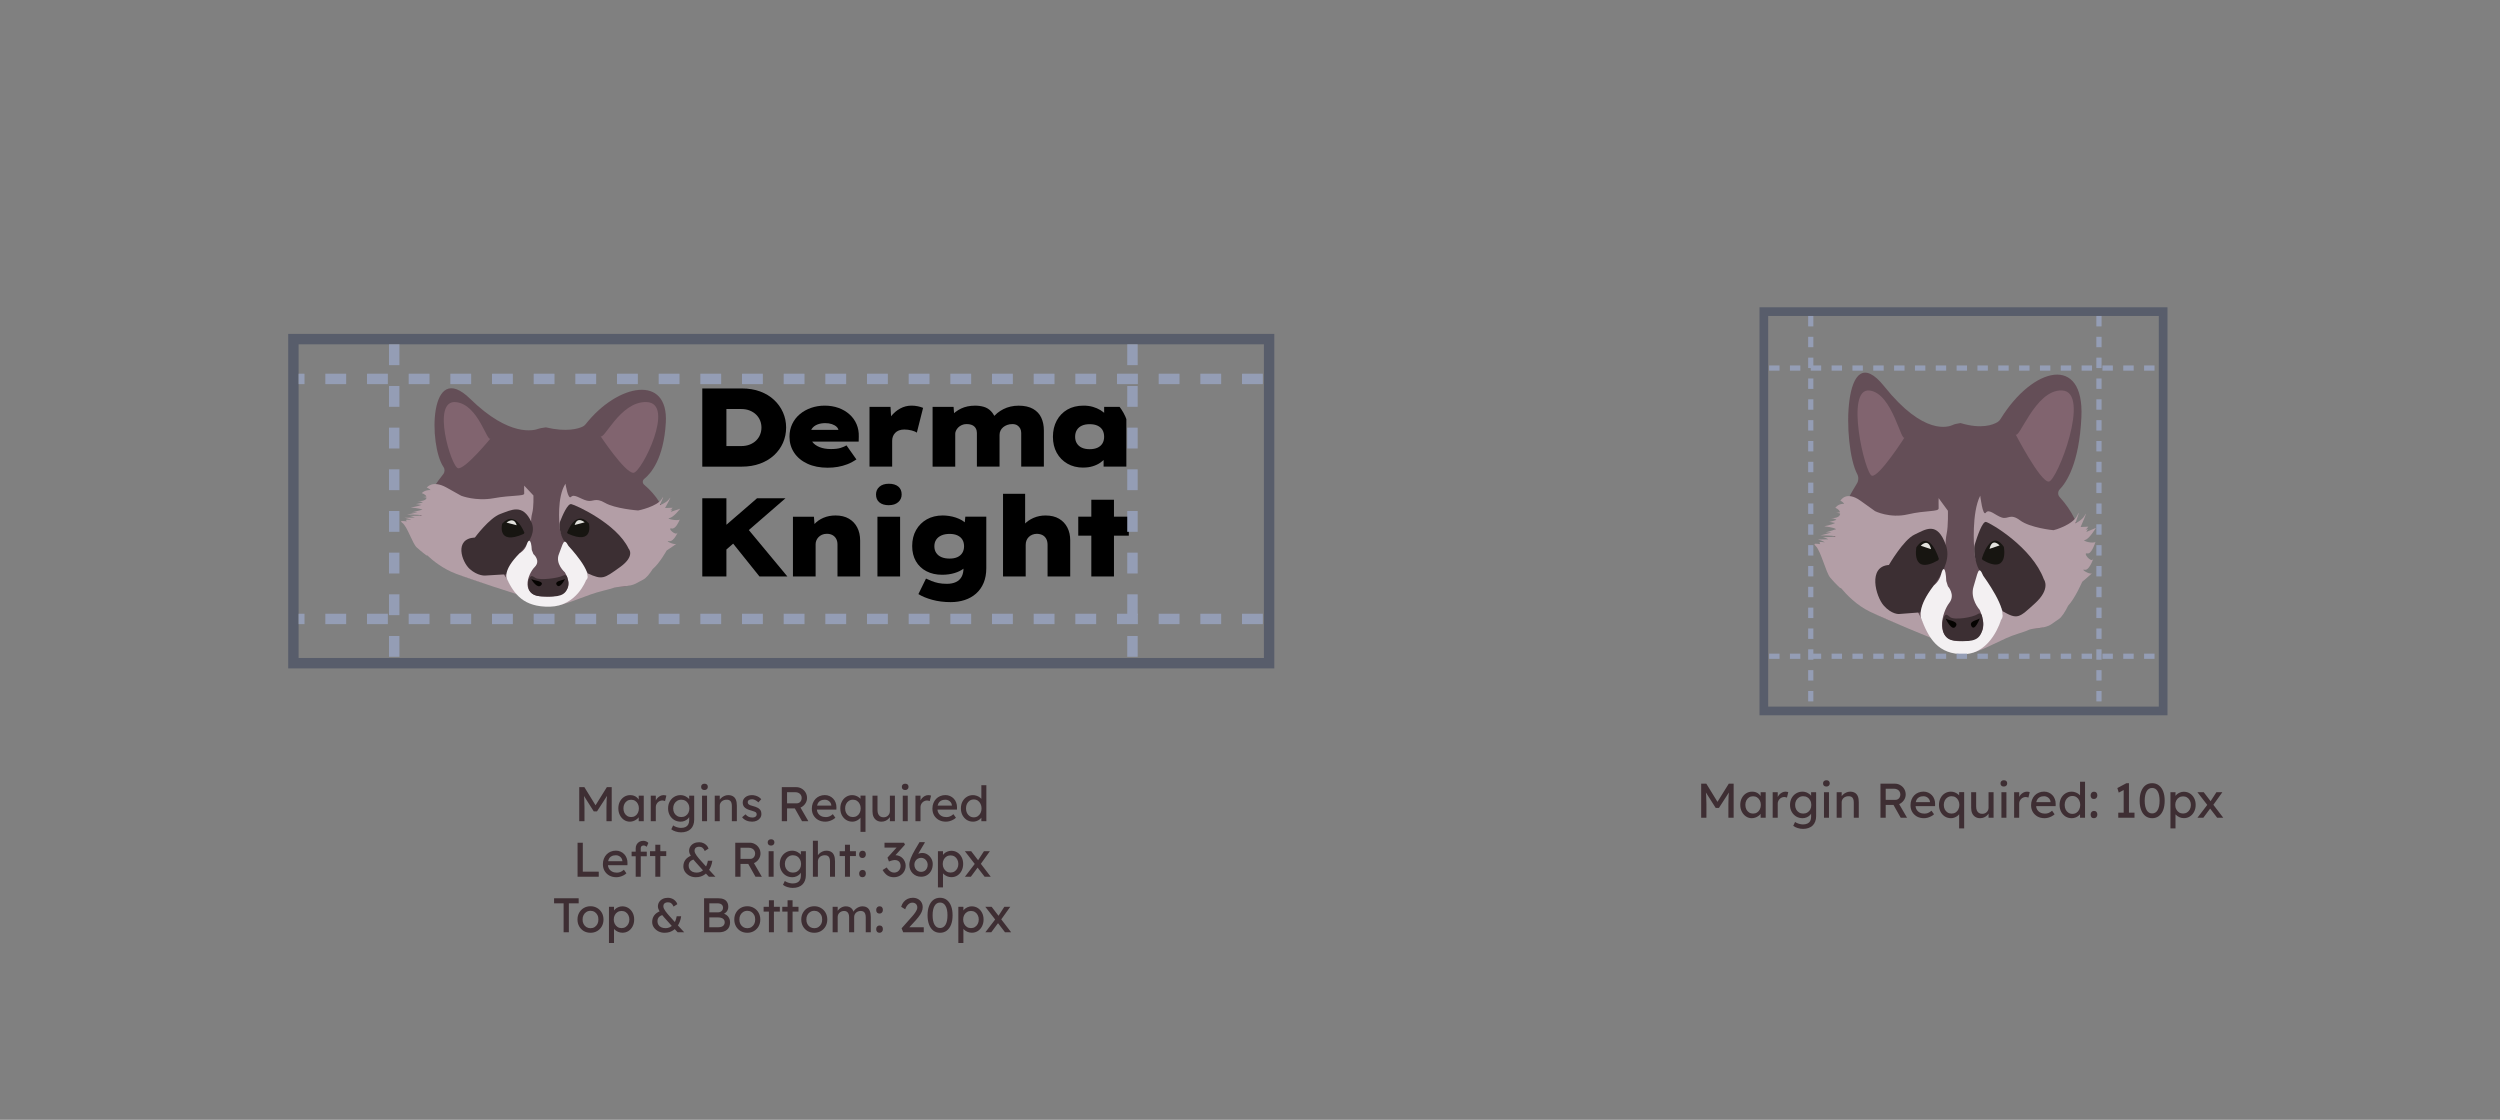 <svg width="1440" height="645" viewBox="0 0 1440 645" fill="none" xmlns="http://www.w3.org/2000/svg">
<rect x="0" y="0" width="1440" height="645" fill="#808080" stroke="none"/>
<path d="M979.873 471V451.4H982.841L989.981 463.02L988.553 462.992L995.777 451.4H998.577V471H995.553V462.964C995.553 461.284 995.59 459.772 995.665 458.428C995.758 457.084 995.908 455.749 996.113 454.424L996.505 455.46L990.093 465.372H988.245L982.029 455.572L982.337 454.424C982.542 455.675 982.682 456.963 982.757 458.288C982.85 459.595 982.897 461.153 982.897 462.964V471H979.873ZM1009 471.28C1007.79 471.28 1006.68 470.944 1005.67 470.272C1004.68 469.6 1003.89 468.685 1003.29 467.528C1002.69 466.371 1002.39 465.064 1002.39 463.608C1002.39 462.133 1002.69 460.827 1003.29 459.688C1003.9 458.531 1004.73 457.625 1005.75 456.972C1006.8 456.319 1007.96 455.992 1009.25 455.992C1010.02 455.992 1010.72 456.104 1011.35 456.328C1011.99 456.552 1012.54 456.869 1013 457.28C1013.49 457.672 1013.88 458.129 1014.18 458.652C1014.5 459.175 1014.69 459.735 1014.77 460.332L1014.12 460.108V456.3H1017.04V471H1014.12V467.5L1014.8 467.304C1014.68 467.808 1014.45 468.303 1014.1 468.788C1013.76 469.255 1013.32 469.675 1012.78 470.048C1012.26 470.421 1011.67 470.72 1011.02 470.944C1010.38 471.168 1009.71 471.28 1009 471.28ZM1009.76 468.62C1010.63 468.62 1011.41 468.405 1012.08 467.976C1012.75 467.547 1013.27 466.959 1013.65 466.212C1014.04 465.447 1014.24 464.579 1014.24 463.608C1014.24 462.656 1014.04 461.807 1013.65 461.06C1013.27 460.313 1012.75 459.725 1012.08 459.296C1011.41 458.867 1010.63 458.652 1009.76 458.652C1008.9 458.652 1008.13 458.867 1007.46 459.296C1006.81 459.725 1006.28 460.313 1005.89 461.06C1005.52 461.807 1005.33 462.656 1005.33 463.608C1005.33 464.579 1005.52 465.447 1005.89 466.212C1006.28 466.959 1006.81 467.547 1007.46 467.976C1008.13 468.405 1008.9 468.62 1009.76 468.62ZM1021.06 471V456.3H1023.97V460.92L1023.69 459.8C1023.9 459.091 1024.25 458.447 1024.73 457.868C1025.23 457.289 1025.8 456.832 1026.44 456.496C1027.09 456.16 1027.76 455.992 1028.45 455.992C1028.77 455.992 1029.07 456.02 1029.35 456.076C1029.65 456.132 1029.88 456.197 1030.05 456.272L1029.29 459.408C1029.07 459.315 1028.82 459.24 1028.54 459.184C1028.28 459.109 1028.02 459.072 1027.75 459.072C1027.25 459.072 1026.77 459.175 1026.3 459.38C1025.85 459.567 1025.45 459.837 1025.09 460.192C1024.76 460.528 1024.49 460.929 1024.28 461.396C1024.08 461.844 1023.97 462.339 1023.97 462.88V471H1021.06ZM1038.53 477.44C1037.48 477.44 1036.44 477.272 1035.39 476.936C1034.36 476.619 1033.53 476.199 1032.9 475.676L1033.96 473.436C1034.34 473.716 1034.77 473.959 1035.28 474.164C1035.78 474.388 1036.31 474.556 1036.87 474.668C1037.43 474.799 1037.98 474.864 1038.53 474.864C1039.55 474.864 1040.41 474.696 1041.1 474.36C1041.79 474.024 1042.32 473.529 1042.67 472.876C1043.02 472.223 1043.2 471.411 1043.2 470.44V467.612L1043.51 467.808C1043.42 468.387 1043.11 468.947 1042.59 469.488C1042.08 470.011 1041.45 470.44 1040.68 470.776C1039.92 471.112 1039.13 471.28 1038.33 471.28C1036.93 471.28 1035.68 470.953 1034.58 470.3C1033.5 469.628 1032.64 468.723 1032 467.584C1031.37 466.427 1031.05 465.111 1031.05 463.636C1031.05 462.161 1031.36 460.855 1031.97 459.716C1032.61 458.559 1033.47 457.653 1034.55 457C1035.65 456.328 1036.88 455.992 1038.25 455.992C1038.81 455.992 1039.35 456.067 1039.87 456.216C1040.39 456.347 1040.88 456.543 1041.33 456.804C1041.77 457.047 1042.18 457.317 1042.53 457.616C1042.88 457.915 1043.17 458.232 1043.4 458.568C1043.62 458.904 1043.76 459.221 1043.82 459.52L1043.2 459.744V456.3H1046.09V470.104C1046.09 471.28 1045.91 472.316 1045.55 473.212C1045.22 474.127 1044.72 474.892 1044.07 475.508C1043.42 476.143 1042.62 476.619 1041.69 476.936C1040.76 477.272 1039.7 477.44 1038.53 477.44ZM1038.64 468.62C1039.55 468.62 1040.36 468.405 1041.07 467.976C1041.78 467.547 1042.33 466.959 1042.73 466.212C1043.12 465.465 1043.31 464.607 1043.31 463.636C1043.31 462.665 1043.11 461.807 1042.7 461.06C1042.31 460.295 1041.76 459.697 1041.05 459.268C1040.36 458.839 1039.55 458.624 1038.64 458.624C1037.74 458.624 1036.94 458.848 1036.23 459.296C1035.54 459.725 1034.99 460.323 1034.58 461.088C1034.19 461.835 1033.99 462.684 1033.99 463.636C1033.99 464.588 1034.19 465.447 1034.58 466.212C1034.99 466.959 1035.54 467.547 1036.23 467.976C1036.94 468.405 1037.74 468.62 1038.64 468.62ZM1050.61 471V456.3H1053.49V471H1050.61ZM1052.01 453.052C1051.39 453.052 1050.91 452.893 1050.58 452.576C1050.24 452.259 1050.07 451.811 1050.07 451.232C1050.07 450.691 1050.24 450.252 1050.58 449.916C1050.93 449.58 1051.41 449.412 1052.01 449.412C1052.62 449.412 1053.1 449.571 1053.43 449.888C1053.77 450.205 1053.94 450.653 1053.94 451.232C1053.94 451.773 1053.76 452.212 1053.41 452.548C1053.07 452.884 1052.6 453.052 1052.01 453.052ZM1057.92 471V456.3H1060.81V459.324L1060.3 459.66C1060.49 459.007 1060.85 458.409 1061.39 457.868C1061.94 457.308 1062.58 456.86 1063.33 456.524C1064.07 456.169 1064.84 455.992 1065.62 455.992C1066.74 455.992 1067.68 456.216 1068.42 456.664C1069.17 457.093 1069.73 457.756 1070.1 458.652C1070.48 459.548 1070.66 460.677 1070.66 462.04V471H1067.78V462.236C1067.78 461.396 1067.67 460.705 1067.44 460.164C1067.22 459.604 1066.87 459.203 1066.41 458.96C1065.94 458.699 1065.36 458.587 1064.67 458.624C1064.11 458.624 1063.6 458.717 1063.13 458.904C1062.66 459.072 1062.25 459.315 1061.9 459.632C1061.56 459.949 1061.29 460.323 1061.09 460.752C1060.9 461.163 1060.81 461.611 1060.81 462.096V471H1059.38C1059.14 471 1058.89 471 1058.65 471C1058.41 471 1058.16 471 1057.92 471ZM1083.15 471V451.4H1091.49C1092.61 451.4 1093.64 451.68 1094.57 452.24C1095.53 452.781 1096.28 453.528 1096.84 454.48C1097.4 455.413 1097.68 456.468 1097.68 457.644C1097.68 458.708 1097.4 459.697 1096.84 460.612C1096.28 461.527 1095.54 462.264 1094.6 462.824C1093.67 463.365 1092.63 463.636 1091.49 463.636H1086.17V471H1083.15ZM1094.8 471L1089.81 462.152L1092.92 461.452L1098.47 471.028L1094.8 471ZM1086.17 460.724H1091.77C1092.32 460.724 1092.8 460.593 1093.23 460.332C1093.66 460.052 1094 459.679 1094.24 459.212C1094.48 458.727 1094.6 458.195 1094.6 457.616C1094.6 456.963 1094.44 456.393 1094.13 455.908C1093.83 455.404 1093.4 455.012 1092.84 454.732C1092.3 454.452 1091.68 454.312 1090.99 454.312H1086.17V460.724ZM1108.2 471.28C1106.69 471.28 1105.35 470.963 1104.17 470.328C1103.01 469.675 1102.1 468.788 1101.43 467.668C1100.77 466.548 1100.45 465.26 1100.45 463.804C1100.45 462.647 1100.63 461.592 1101.01 460.64C1101.38 459.688 1101.89 458.867 1102.55 458.176C1103.22 457.467 1104.01 456.925 1104.93 456.552C1105.86 456.16 1106.87 455.964 1107.95 455.964C1108.9 455.964 1109.79 456.151 1110.61 456.524C1111.43 456.879 1112.14 457.373 1112.74 458.008C1113.36 458.643 1113.82 459.399 1114.14 460.276C1114.48 461.135 1114.63 462.077 1114.62 463.104L1114.59 464.336H1102.58L1101.93 462.04H1112.1L1111.68 462.516V461.844C1111.62 461.228 1111.41 460.677 1111.06 460.192C1110.71 459.707 1110.26 459.324 1109.72 459.044C1109.17 458.764 1108.59 458.624 1107.95 458.624C1106.94 458.624 1106.09 458.82 1105.4 459.212C1104.71 459.585 1104.19 460.145 1103.84 460.892C1103.48 461.62 1103.3 462.525 1103.3 463.608C1103.3 464.635 1103.52 465.531 1103.95 466.296C1104.38 467.043 1104.98 467.621 1105.77 468.032C1106.55 468.443 1107.46 468.648 1108.48 468.648C1109.21 468.648 1109.88 468.527 1110.5 468.284C1111.13 468.041 1111.82 467.603 1112.54 466.968L1114 469.012C1113.55 469.46 1113 469.852 1112.35 470.188C1111.71 470.524 1111.03 470.795 1110.3 471C1109.59 471.187 1108.89 471.28 1108.2 471.28ZM1128.47 477.16V467.5H1129.03C1129.03 467.948 1128.89 468.396 1128.59 468.844C1128.29 469.273 1127.89 469.675 1127.38 470.048C1126.88 470.421 1126.32 470.72 1125.7 470.944C1125.09 471.168 1124.45 471.28 1123.8 471.28C1122.47 471.28 1121.29 470.953 1120.24 470.3C1119.2 469.628 1118.37 468.723 1117.75 467.584C1117.15 466.427 1116.85 465.111 1116.85 463.636C1116.85 462.161 1117.15 460.855 1117.75 459.716C1118.35 458.559 1119.16 457.653 1120.19 457C1121.23 456.328 1122.41 455.992 1123.71 455.992C1124.44 455.992 1125.13 456.113 1125.79 456.356C1126.46 456.599 1127.06 456.916 1127.58 457.308C1128.12 457.7 1128.54 458.139 1128.84 458.624C1129.16 459.091 1129.31 459.567 1129.31 460.052L1128.47 460.108V456.272H1131.36V477.16H1128.47ZM1124.11 468.62C1124.98 468.62 1125.76 468.405 1126.43 467.976C1127.1 467.547 1127.63 466.959 1128 466.212C1128.39 465.465 1128.59 464.607 1128.59 463.636C1128.59 462.665 1128.39 461.807 1128 461.06C1127.63 460.295 1127.1 459.697 1126.43 459.268C1125.76 458.839 1124.98 458.624 1124.11 458.624C1123.23 458.624 1122.45 458.848 1121.78 459.296C1121.11 459.725 1120.58 460.323 1120.19 461.088C1119.81 461.835 1119.63 462.684 1119.63 463.636C1119.63 464.588 1119.81 465.447 1120.19 466.212C1120.58 466.959 1121.11 467.547 1121.78 467.976C1122.45 468.405 1123.23 468.62 1124.11 468.62ZM1140.54 471.28C1139.49 471.28 1138.58 471.037 1137.8 470.552C1137.03 470.067 1136.43 469.385 1136 468.508C1135.59 467.631 1135.39 466.585 1135.39 465.372V456.3H1138.27V464.588C1138.27 465.447 1138.4 466.193 1138.66 466.828C1138.94 467.444 1139.34 467.92 1139.84 468.256C1140.36 468.592 1140.99 468.76 1141.72 468.76C1142.26 468.76 1142.75 468.676 1143.2 468.508C1143.65 468.321 1144.03 468.069 1144.35 467.752C1144.68 467.435 1144.94 467.052 1145.13 466.604C1145.32 466.156 1145.41 465.671 1145.41 465.148V456.3H1148.3V471H1145.41V467.92L1145.92 467.584C1145.69 468.275 1145.31 468.9 1144.77 469.46C1144.24 470.02 1143.62 470.468 1142.89 470.804C1142.16 471.121 1141.38 471.28 1140.54 471.28ZM1152.82 471V456.3H1155.7V471H1152.82ZM1154.22 453.052C1153.6 453.052 1153.12 452.893 1152.79 452.576C1152.45 452.259 1152.28 451.811 1152.28 451.232C1152.28 450.691 1152.45 450.252 1152.79 449.916C1153.14 449.58 1153.62 449.412 1154.22 449.412C1154.83 449.412 1155.31 449.571 1155.64 449.888C1155.98 450.205 1156.15 450.653 1156.15 451.232C1156.15 451.773 1155.97 452.212 1155.62 452.548C1155.28 452.884 1154.81 453.052 1154.22 453.052ZM1160.13 471V456.3H1163.05V460.92L1162.77 459.8C1162.97 459.091 1163.32 458.447 1163.8 457.868C1164.31 457.289 1164.87 456.832 1165.51 456.496C1166.16 456.16 1166.83 455.992 1167.53 455.992C1167.84 455.992 1168.14 456.02 1168.42 456.076C1168.72 456.132 1168.95 456.197 1169.12 456.272L1168.37 459.408C1168.14 459.315 1167.89 459.24 1167.61 459.184C1167.35 459.109 1167.09 459.072 1166.83 459.072C1166.32 459.072 1165.84 459.175 1165.37 459.38C1164.92 459.567 1164.52 459.837 1164.17 460.192C1163.83 460.528 1163.56 460.929 1163.35 461.396C1163.15 461.844 1163.05 462.339 1163.05 462.88V471H1160.13ZM1177.66 471.28C1176.15 471.28 1174.8 470.963 1173.63 470.328C1172.47 469.675 1171.55 468.788 1170.88 467.668C1170.23 466.548 1169.9 465.26 1169.9 463.804C1169.9 462.647 1170.09 461.592 1170.46 460.64C1170.83 459.688 1171.35 458.867 1172 458.176C1172.67 457.467 1173.47 456.925 1174.38 456.552C1175.31 456.16 1176.32 455.964 1177.41 455.964C1178.36 455.964 1179.24 456.151 1180.07 456.524C1180.89 456.879 1181.6 457.373 1182.19 458.008C1182.81 458.643 1183.28 459.399 1183.59 460.276C1183.93 461.135 1184.09 462.077 1184.07 463.104L1184.04 464.336H1172.03L1171.39 462.04H1181.55L1181.13 462.516V461.844C1181.07 461.228 1180.87 460.677 1180.51 460.192C1180.16 459.707 1179.71 459.324 1179.17 459.044C1178.63 458.764 1178.04 458.624 1177.41 458.624C1176.4 458.624 1175.55 458.82 1174.86 459.212C1174.17 459.585 1173.64 460.145 1173.29 460.892C1172.93 461.62 1172.76 462.525 1172.76 463.608C1172.76 464.635 1172.97 465.531 1173.4 466.296C1173.83 467.043 1174.44 467.621 1175.22 468.032C1176.01 468.443 1176.91 468.648 1177.94 468.648C1178.67 468.648 1179.34 468.527 1179.95 468.284C1180.59 468.041 1181.27 467.603 1182 466.968L1183.45 469.012C1183.01 469.46 1182.45 469.852 1181.8 470.188C1181.17 470.524 1180.49 470.795 1179.76 471C1179.05 471.187 1178.35 471.28 1177.66 471.28ZM1193.34 471.28C1191.99 471.28 1190.79 470.953 1189.72 470.3C1188.68 469.628 1187.85 468.723 1187.23 467.584C1186.62 466.427 1186.31 465.111 1186.31 463.636C1186.31 462.161 1186.61 460.855 1187.2 459.716C1187.82 458.559 1188.65 457.653 1189.7 457C1190.74 456.328 1191.93 455.992 1193.25 455.992C1193.98 455.992 1194.68 456.113 1195.35 456.356C1196.04 456.58 1196.66 456.897 1197.2 457.308C1197.74 457.7 1198.16 458.139 1198.46 458.624C1198.78 459.091 1198.94 459.567 1198.94 460.052L1198.1 460.108V450.28H1200.98V471H1198.1V467.5H1198.66C1198.66 467.948 1198.51 468.396 1198.21 468.844C1197.91 469.273 1197.51 469.675 1197 470.048C1196.52 470.421 1195.95 470.72 1195.3 470.944C1194.66 471.168 1194.01 471.28 1193.34 471.28ZM1193.73 468.788C1194.6 468.788 1195.38 468.564 1196.05 468.116C1196.72 467.668 1197.25 467.061 1197.62 466.296C1198.01 465.512 1198.21 464.625 1198.21 463.636C1198.21 462.647 1198.01 461.769 1197.62 461.004C1197.25 460.22 1196.72 459.604 1196.05 459.156C1195.38 458.708 1194.6 458.484 1193.73 458.484C1192.85 458.484 1192.08 458.708 1191.4 459.156C1190.73 459.604 1190.2 460.22 1189.81 461.004C1189.43 461.769 1189.25 462.647 1189.25 463.636C1189.25 464.625 1189.43 465.512 1189.81 466.296C1190.2 467.061 1190.73 467.668 1191.4 468.116C1192.08 468.564 1192.85 468.788 1193.73 468.788ZM1206.13 471.28C1205.51 471.28 1205.03 471.103 1204.7 470.748C1204.36 470.375 1204.19 469.852 1204.19 469.18C1204.19 468.564 1204.37 468.06 1204.73 467.668C1205.08 467.276 1205.55 467.08 1206.13 467.08C1206.74 467.08 1207.22 467.267 1207.55 467.64C1207.89 467.995 1208.06 468.508 1208.06 469.18C1208.06 469.796 1207.88 470.3 1207.53 470.692C1207.17 471.084 1206.7 471.28 1206.13 471.28ZM1206.13 460.22C1205.51 460.22 1205.03 460.043 1204.7 459.688C1204.36 459.315 1204.19 458.792 1204.19 458.12C1204.19 457.504 1204.37 457 1204.73 456.608C1205.08 456.216 1205.55 456.02 1206.13 456.02C1206.74 456.02 1207.22 456.207 1207.55 456.58C1207.89 456.935 1208.06 457.448 1208.06 458.12C1208.06 458.736 1207.88 459.24 1207.53 459.632C1207.17 460.024 1206.7 460.22 1206.13 460.22ZM1223.23 469.628V453.724L1224.26 454.508L1220.4 456.552L1219.59 453.92L1224.82 451.12H1226.28V469.628H1223.23ZM1220.12 471V468.088H1229.47V471H1220.12ZM1239.64 471.28C1238.14 471.28 1236.86 470.869 1235.77 470.048C1234.71 469.227 1233.89 468.069 1233.31 466.576C1232.73 465.064 1232.44 463.272 1232.44 461.2C1232.44 459.128 1232.73 457.345 1233.31 455.852C1233.89 454.34 1234.71 453.173 1235.77 452.352C1236.86 451.531 1238.14 451.12 1239.64 451.12C1241.13 451.12 1242.42 451.531 1243.5 452.352C1244.58 453.173 1245.41 454.34 1245.99 455.852C1246.57 457.345 1246.86 459.128 1246.86 461.2C1246.86 463.272 1246.57 465.064 1245.99 466.576C1245.41 468.069 1244.58 469.227 1243.5 470.048C1242.42 470.869 1241.13 471.28 1239.64 471.28ZM1239.64 468.536C1241 468.536 1242.05 467.901 1242.8 466.632C1243.55 465.344 1243.92 463.533 1243.92 461.2C1243.92 458.867 1243.55 457.065 1242.8 455.796C1242.05 454.508 1241 453.864 1239.64 453.864C1238.27 453.864 1237.22 454.508 1236.47 455.796C1235.73 457.065 1235.35 458.867 1235.35 461.2C1235.35 463.533 1235.73 465.344 1236.47 466.632C1237.22 467.901 1238.27 468.536 1239.64 468.536ZM1250.18 477.16V456.3H1253.09V459.66L1252.64 459.408C1252.75 458.848 1253.07 458.316 1253.59 457.812C1254.11 457.289 1254.75 456.869 1255.5 456.552C1256.26 456.216 1257.05 456.048 1257.85 456.048C1259.17 456.048 1260.35 456.375 1261.38 457.028C1262.4 457.681 1263.21 458.577 1263.81 459.716C1264.41 460.855 1264.71 462.161 1264.71 463.636C1264.71 465.092 1264.41 466.399 1263.81 467.556C1263.23 468.695 1262.43 469.6 1261.4 470.272C1260.38 470.925 1259.22 471.252 1257.93 471.252C1257.07 471.252 1256.24 471.084 1255.44 470.748C1254.64 470.393 1253.96 469.945 1253.4 469.404C1252.84 468.863 1252.49 468.303 1252.36 467.724L1253.09 467.332V477.16H1250.18ZM1257.46 468.592C1258.31 468.592 1259.08 468.377 1259.75 467.948C1260.42 467.519 1260.96 466.931 1261.35 466.184C1261.74 465.437 1261.94 464.588 1261.94 463.636C1261.94 462.684 1261.74 461.844 1261.35 461.116C1260.97 460.369 1260.45 459.781 1259.78 459.352C1259.11 458.923 1258.33 458.708 1257.46 458.708C1256.58 458.708 1255.8 458.923 1255.13 459.352C1254.46 459.763 1253.93 460.341 1253.54 461.088C1253.14 461.835 1252.95 462.684 1252.95 463.636C1252.95 464.588 1253.14 465.437 1253.54 466.184C1253.93 466.931 1254.46 467.519 1255.13 467.948C1255.8 468.377 1256.58 468.592 1257.46 468.592ZM1277.07 471L1272.31 464.812L1271.89 464.28L1265.7 456.3H1269.34L1274.01 462.404L1274.49 463.02L1280.59 471H1277.07ZM1265.73 471L1271.52 463.44L1273.23 465.484L1269.14 471H1265.73ZM1274.66 463.888L1273.06 461.872L1276.67 456.3H1280.09L1274.66 463.888Z" fill="#3E2E33"/>
<g clip-path="url(#clip0_3120_1086)">
<path d="M1126.43 244.212C1125.98 244.298 1125.54 244.439 1125.12 244.648C1122.32 246.041 1108.07 251.001 1085.31 222.525C1061.31 192.496 1061.11 256.821 1069.78 273.118C1070.63 274.739 1070.58 276.881 1069.63 278.41C1063.36 288.391 1044.42 322.208 1062.54 340.384C1083.96 361.874 1107.01 359.45 1116.22 370.886C1125.44 382.328 1144.15 370.886 1144.15 370.886C1144.15 370.886 1161.15 362.102 1173.7 361.874C1187.88 361.617 1216.61 319.267 1186.27 286.206C1185.24 285.076 1185.26 283.032 1186.33 281.945C1190.2 277.986 1197.67 266.968 1198.89 240.204C1200.53 204.165 1171.04 210.948 1152.3 241.364C1151.85 242.101 1151.28 242.696 1150.62 243.101C1148.15 244.611 1141.46 247.38 1129.24 243.672L1126.43 244.212H1126.43Z" fill="#644E57"/>
<path d="M1160.83 249.852C1160.57 249.428 1175.1 277.535 1180.07 277.406C1184.84 277.283 1204.8 225.551 1187.67 224.895C1172 224.293 1162.63 254.842 1160.82 249.852H1160.83Z" fill="#81646F"/>
<path d="M1097.19 251.705C1097.45 251.355 1082.44 274.876 1078.24 274.023C1074.24 273.207 1062.45 223.016 1076.98 224.943C1090.26 226.711 1095.18 255.996 1097.19 251.705Z" fill="#81646F"/>
<path d="M1202.3 318.763C1204.51 319.297 1206.35 314.024 1207.02 312.048C1205.63 313.441 1198.7 311.391 1200.94 311.004C1203.37 310.593 1207.25 304.068 1207.25 304.068L1201.71 306.419C1202.31 305.351 1202.7 304.571 1202.7 304.571L1201.31 305.277L1202.88 303.356L1198.43 303.565C1198.43 303.565 1203.46 292.19 1200.65 297.156C1199.67 298.875 1197.65 300.324 1195.4 301.478C1196.62 298.089 1198.4 292.939 1196.55 296.843C1193.93 302.392 1183.18 305.394 1182.82 305.394C1182.46 305.394 1169.26 304.007 1163.57 299.734C1157.87 295.462 1156.79 299.274 1153.08 298.114C1149.37 296.96 1145.67 292.798 1143.86 295.309C1142.06 297.819 1140.61 285.518 1140.61 285.518C1135.55 295.456 1137.1 315.442 1137.1 315.442L1137.21 317.701C1137.16 325.159 1145.58 334.858 1150.46 344.716C1155.34 354.58 1153.49 354.851 1148.65 363.426C1143.82 372.001 1135.91 375.966 1135.91 375.966C1143.23 374.327 1153.28 367.809 1162.04 365.12C1171.58 362.192 1166.74 362.695 1173.69 361.867C1181.31 360.958 1181.28 359.46 1185.68 356.741C1187.54 355.593 1189.54 352.309 1191.25 348.89C1195.27 344.557 1199.22 335.417 1199.35 335.128C1199.36 335.11 1199.38 335.091 1199.4 335.079C1199.93 334.625 1206.02 329.444 1204.82 330.236C1203.55 331.065 1197.83 327.547 1200.84 328.167C1203.85 328.787 1206.56 319.377 1205.59 321.968C1204.62 324.558 1199.29 318.039 1202.3 318.763H1202.3Z" fill="#B39EA6"/>
<path d="M1056.82 295.314C1056.82 295.314 1057.07 295.334 1057.45 295.327C1057.07 295.308 1056.82 295.314 1056.82 295.314Z" fill="#B39EA6"/>
<path d="M1121.98 294.192L1116.65 286.912C1116.65 286.912 1116.56 290.724 1116.65 292.804C1116.74 294.885 1109.33 293.842 1098.94 296.273C1088.55 298.703 1080.05 294.425 1080.05 294.425L1071.64 288.415C1063.23 282.406 1060.08 288.415 1060.08 288.415C1060.08 288.415 1061.47 288.968 1062.28 290.196C1058.64 290.061 1057.16 292.516 1057.16 292.516C1057.16 292.516 1059.43 293.295 1059.86 295.082C1058.95 295.29 1058.04 295.333 1057.46 295.34C1058.11 295.37 1059.14 295.481 1059.93 295.806C1059.92 295.947 1059.9 296.095 1059.87 296.248C1059.45 298.31 1055.99 298.538 1054.54 298.544C1055.49 298.587 1057.2 298.759 1057.83 299.434C1055.85 300.17 1053.67 300.619 1053.67 300.619C1053.67 300.619 1055.34 300.833 1057.05 301.22C1055.03 302.368 1050.75 303.135 1050.75 303.135C1050.75 303.135 1056.37 303.767 1057.51 304.799C1054.84 305.799 1051.41 306.677 1051.41 306.677C1051.41 306.677 1053.02 306.61 1054.91 306.671C1052.2 307.586 1048.49 308.408 1048.49 308.408C1048.49 308.408 1055.33 308.169 1057.45 309.132C1054.24 309.415 1049.96 309.329 1049.96 309.329C1049.96 309.329 1051.88 309.9 1053.15 310.63C1050.21 310.771 1047.04 310.716 1047.04 310.716C1047.04 310.716 1050.18 311.532 1051.09 312.41C1049.07 312.14 1047.09 311.71 1048.54 313.441C1046.31 313.208 1043.87 312.643 1045.87 314.54C1048.85 317.358 1051.75 329.929 1054.25 332.765C1055.35 334.017 1057.31 336.295 1060.06 338.824C1060.12 338.725 1060.18 338.633 1060.24 338.535C1063.77 342.746 1069.48 348.626 1077.01 352.285C1087.43 357.349 1112.52 367.545 1112.52 367.545L1104.82 352.739L1100.67 335.091L1120.63 318.45C1120.63 318.45 1120.28 312.097 1121.27 307.475C1122.26 302.853 1121.99 294.186 1121.99 294.186L1121.98 294.192Z" fill="#B39EA6"/>
<path d="M1105.1 352.805L1093.85 353.67C1093.85 353.67 1089.65 354.014 1085.04 348.815C1080.43 343.616 1075.69 326.282 1088.02 325.417C1088.02 325.417 1096.43 310.857 1102.8 307.911C1109.17 304.965 1115.82 299.938 1120.83 313.976C1125.84 328.013 1107.81 341.186 1107 350.024C1107 350.024 1106.75 352.817 1105.51 352.842L1105.1 352.799L1105.1 352.805Z" fill="#3C2F33"/>
<path d="M1137.22 317.707C1137.17 316.271 1137.1 314.847 1137.51 313.509C1138.79 309.31 1141.86 300.097 1143.96 300.631C1146.67 301.325 1170.49 315.246 1177.26 333.678C1177.26 333.678 1181.46 339.049 1172.2 347.483C1162.94 355.917 1162.17 357.015 1153.58 352.105C1153.58 352.105 1150.55 345.574 1149.15 343.033C1147.75 340.492 1142.42 331.481 1140.3 328.645C1138.79 326.638 1137.34 321.433 1137.22 317.701V317.707Z" fill="#3C2F33"/>
<path d="M1122 337.713C1122 337.713 1126.51 342.574 1122.72 347.368C1118.92 352.162 1113.19 369.839 1129.59 369.318C1129.59 369.318 1148.61 370.244 1140.3 351.296C1140.3 351.296 1134.47 344.925 1136.82 337.713C1139.17 330.5 1139.51 324.706 1142.34 331.673C1142.34 331.673 1157.38 351.928 1152.59 357.072C1152.59 357.072 1147.06 376.339 1131.62 376.769C1116.03 377.205 1110.84 367.292 1106.54 356.09C1106.54 356.09 1103.88 350.099 1113.95 337.154C1113.95 337.154 1117.07 334.975 1118.11 330.654C1119.15 326.339 1120.73 326.339 1121.05 334.656L1122 337.713Z" fill="#F3F0F2"/>
<path d="M1116.79 321.961C1116.79 321.961 1111.63 304.112 1103.84 315.203C1103.84 315.203 1100.59 331.623 1116.35 322.741L1116.79 321.961H1116.79Z" fill="#171511"/>
<path d="M1106.36 314.356C1106.36 314.356 1110.68 309.526 1112.29 316.321Z" fill="#E3E2DE"/>
<path d="M1141.55 321.777C1141.55 321.777 1146.59 303.928 1154.22 315.019C1154.22 315.019 1157.41 331.439 1141.98 322.557L1141.55 321.777Z" fill="#171511"/>
<path d="M1151.76 314.172C1151.76 314.172 1147.53 309.342 1145.96 316.137Z" fill="#E3E2DE"/>
<path d="M1119.04 357.387C1119.04 357.387 1117.09 368.239 1125.62 368.969C1134.15 369.7 1139.09 369.491 1141.17 364.722C1143.25 359.959 1141.85 356.313 1141.85 356.313C1141.85 356.313 1141.75 351.924 1139.1 353.753C1136.45 355.588 1125.64 357.436 1123.18 355.404C1121.89 354.33 1121.15 353.679 1120.48 354.33C1119.52 355.263 1119.04 357.387 1119.04 357.387Z" fill="#3C2F33"/>
<path d="M1120.87 356.663C1120.87 356.663 1124.26 363.912 1126.45 360.892C1128.64 357.872 1122.5 357.326 1121.51 356.663C1120.52 356 1120.87 356.663 1120.87 356.663Z" fill="#050301"/>
<path d="M1140.22 356.552C1140.22 356.552 1137.42 363.801 1135.62 360.782C1133.82 357.762 1138.87 357.215 1139.69 356.552C1140.51 355.89 1140.22 356.552 1140.22 356.552Z" fill="#050301"/>
</g>
<rect x="1015.97" y="179.5" width="230" height="230" stroke="#585D6B" stroke-width="5"/>
<line x1="1043" y1="182" x2="1043" y2="407" stroke="#949DB5" stroke-width="3" stroke-dasharray="6 6"/>
<line x1="1209" y1="182" x2="1209" y2="407" stroke="#949DB5" stroke-width="3" stroke-dasharray="6 6"/>
<line x1="1241" y1="212" x2="1018" y2="212" stroke="#949DB5" stroke-width="3" stroke-dasharray="6 6"/>
<line x1="1241" y1="378" x2="1018" y2="378" stroke="#949DB5" stroke-width="3" stroke-dasharray="6 6"/>
<g clip-path="url(#clip1_3120_1086)">
<path d="M311.646 246.583C311.203 246.646 310.76 246.762 310.339 246.92C307.567 247.996 293.432 251.855 270.864 229.754C247.064 206.451 246.864 256.368 255.454 269.011C256.308 270.265 256.255 271.931 255.307 273.112C249.098 280.862 230.304 307.097 248.276 321.205C269.515 337.886 292.378 335.999 301.516 344.877C310.655 353.755 329.217 344.877 329.217 344.877C329.217 344.877 346.071 338.055 358.53 337.886C372.591 337.686 401.082 304.819 371 279.165C369.977 278.29 369.998 276.708 371.052 275.864C374.889 272.796 382.31 264.245 383.511 243.472C385.134 215.509 355.895 220.77 337.301 244.369C336.848 244.938 336.279 245.402 335.625 245.718C333.17 246.889 326.54 249.04 314.428 246.161L311.646 246.583Z" fill="#644E57"/>
<path d="M345.755 250.959C345.502 250.632 359.911 272.448 364.844 272.343C369.566 272.248 389.361 232.105 372.37 231.589C356.844 231.125 347.547 254.828 345.744 250.959H345.755Z" fill="#81646F"/>
<path d="M282.659 252.393C282.912 252.119 268.018 270.371 263.865 269.707C259.892 269.074 248.202 230.123 262.611 231.621C275.787 232.991 280.667 255.715 282.659 252.393Z" fill="#81646F"/>
<path d="M386.895 304.429C389.087 304.84 390.911 300.749 391.575 299.22C390.204 300.306 383.321 298.714 385.545 298.408C387.949 298.092 391.796 293.02 391.796 293.02L386.304 294.844C386.895 294.022 387.285 293.41 387.285 293.41L385.914 293.959L387.474 292.461L383.058 292.619C383.058 292.619 388.054 283.794 385.261 287.642C384.291 288.982 382.288 290.099 380.054 290.996C381.255 288.37 383.026 284.363 381.192 287.4C378.589 291.702 367.922 294.032 367.563 294.032C367.205 294.032 354.113 292.957 348.474 289.635C342.825 286.314 341.749 289.277 338.081 288.381C334.403 287.484 330.735 284.258 328.943 286.198C327.151 288.149 325.717 278.606 325.717 278.606C320.7 286.314 322.239 301.825 322.239 301.825L322.355 303.575C322.302 309.364 330.65 316.892 335.499 324.537C340.337 332.192 338.503 332.403 333.707 339.057C328.911 345.71 321.058 348.789 321.058 348.789C328.321 347.513 338.292 342.462 346.978 340.375C356.432 338.108 351.647 338.498 358.541 337.855C366.098 337.148 366.056 335.988 370.42 333.879C372.264 332.994 374.256 330.442 375.943 327.785C379.938 324.421 383.848 317.325 383.975 317.103C383.996 317.093 384.006 317.072 384.028 317.061C384.555 316.713 390.594 312.685 389.403 313.297C388.149 313.94 382.478 311.209 385.461 311.694C388.444 312.179 391.142 304.872 390.173 306.875C389.203 308.879 383.922 303.828 386.905 304.387L386.895 304.429Z" fill="#B39EA6"/>
<path d="M242.605 286.229C242.605 286.229 242.847 286.24 243.237 286.24C242.858 286.229 242.605 286.229 242.605 286.229Z" fill="#B39EA6"/>
<path d="M307.229 285.365L301.938 279.713C301.938 279.713 301.843 282.676 301.938 284.289C302.033 285.902 294.675 285.101 284.367 286.978C274.058 288.865 265.636 285.544 265.636 285.544L257.298 280.883C248.961 276.223 245.83 280.883 245.83 280.883C245.83 280.883 247.222 281.316 248.023 282.265C244.418 282.159 242.942 284.068 242.942 284.068C242.942 284.068 245.198 284.669 245.62 286.061C244.724 286.219 243.817 286.261 243.237 286.261C243.891 286.282 244.913 286.366 245.683 286.62C245.683 286.725 245.662 286.841 245.63 286.957C245.208 288.56 241.783 288.739 240.339 288.739C241.266 288.771 242.974 288.908 243.596 289.435C241.625 290.004 239.464 290.352 239.464 290.352C239.464 290.352 241.119 290.521 242.816 290.816C240.813 291.702 236.576 292.303 236.576 292.303C236.576 292.303 242.152 292.788 243.28 293.6C240.623 294.38 237.229 295.055 237.229 295.055C237.229 295.055 238.821 295.002 240.708 295.055C238.02 295.761 234.341 296.405 234.341 296.405C234.341 296.405 241.129 296.215 243.227 296.963C240.033 297.185 235.796 297.122 235.796 297.122C235.796 297.122 237.693 297.565 238.958 298.134C236.049 298.239 232.908 298.197 232.908 298.197C232.908 298.197 236.017 298.83 236.913 299.515C234.91 299.304 232.95 298.967 234.394 300.317C232.18 300.137 229.756 299.694 231.738 301.171C234.7 303.353 237.567 313.117 240.044 315.321C241.14 316.291 243.09 318.063 245.809 320.024C245.873 319.95 245.925 319.876 245.988 319.803C249.488 323.071 255.148 327.626 262.621 330.473C272.951 334.406 297.837 342.315 297.837 342.315L290.196 330.821L286.085 317.124L305.88 304.207C305.88 304.207 305.532 299.273 306.523 295.688C307.514 292.103 307.24 285.375 307.24 285.375L307.229 285.365Z" fill="#B39EA6"/>
<path d="M290.491 330.853L279.328 331.528C279.328 331.528 275.165 331.802 270.59 327.764C266.016 323.725 261.315 310.281 273.552 309.606C273.552 309.606 281.89 298.313 288.203 296.025C294.528 293.737 301.116 289.836 306.091 300.728C311.066 311.62 293.179 321.848 292.377 328.702C292.377 328.702 292.125 330.874 290.902 330.885L290.501 330.853H290.491Z" fill="#3C2F33"/>
<path d="M322.344 303.617C322.302 302.499 322.228 301.392 322.629 300.359C323.904 297.101 326.95 289.951 329.027 290.363C331.715 290.9 355.336 301.708 362.061 316.007C362.061 316.007 366.225 320.172 357.044 326.72C347.852 333.268 347.093 334.122 338.577 330.305C338.577 330.305 335.573 325.243 334.181 323.261C332.79 321.279 327.499 314.298 325.401 312.095C323.904 310.534 322.471 306.496 322.344 303.606V303.617Z" fill="#3C2F33"/>
<path d="M307.24 319.138C307.24 319.138 311.719 322.913 307.957 326.635C304.194 330.357 298.502 344.076 314.766 343.675C314.766 343.675 333.633 344.392 325.391 329.683C325.391 329.683 319.614 324.737 321.944 319.138C324.273 313.539 324.611 309.047 327.425 314.457C327.425 314.457 342.34 330.178 337.586 334.164C337.586 334.164 332.105 349.116 316.789 349.453C301.474 349.791 296.172 342.104 291.914 333.405C291.914 333.405 289.279 328.755 299.271 318.706C299.271 318.706 302.359 317.008 303.392 313.666C304.425 310.323 305.996 310.313 306.302 316.776L307.24 319.149V319.138Z" fill="#F3F0F2"/>
<path d="M302.075 306.917C302.075 306.917 296.963 293.062 289.236 301.677C289.236 301.677 286.011 314.425 301.643 307.529L302.075 306.928V306.917Z" fill="#171511"/>
<path d="M291.745 301.013C291.745 301.013 296.035 297.259 297.616 302.541Z" fill="#E3E2DE"/>
<path d="M326.634 306.77C326.634 306.77 331.641 292.915 339.209 301.529C339.209 301.529 342.371 314.277 327.066 307.381L326.634 306.78V306.77Z" fill="#171511"/>
<path d="M336.764 300.865C336.764 300.865 332.569 297.111 331.009 302.394Z" fill="#E3E2DE"/>
<path d="M304.32 334.407C304.32 334.407 302.381 342.832 310.845 343.391C319.309 343.96 324.199 343.791 326.265 340.101C328.331 336.41 326.929 333.574 326.929 333.574C326.929 333.574 326.835 330.168 324.21 331.591C321.585 333.015 310.855 334.449 308.42 332.867C307.134 332.034 306.396 331.528 305.743 332.034C304.794 332.762 304.32 334.407 304.32 334.407Z" fill="#3C2F33"/>
<path d="M306.133 333.837C306.133 333.837 309.495 339.457 311.667 337.117C313.838 334.776 307.746 334.343 306.765 333.837C305.785 333.331 306.122 333.837 306.122 333.837H306.133Z" fill="#050301"/>
<path d="M325.317 333.764C325.317 333.764 322.545 339.384 320.763 337.043C318.971 334.702 323.989 334.27 324.79 333.764C325.591 333.257 325.317 333.764 325.317 333.764Z" fill="#050301"/>
<path d="M404.518 268.768V223.744H427.212C431.154 223.744 434.696 224.324 437.826 225.483C440.957 226.643 443.634 228.257 445.858 230.344C448.082 232.422 449.8 234.826 451.002 237.546C452.204 240.267 452.805 243.177 452.805 246.266C452.805 249.356 452.204 252.329 451.002 255.05C449.8 257.77 448.082 260.164 445.858 262.22C443.624 264.276 440.936 265.889 437.784 267.049C434.633 268.209 431.112 268.789 427.212 268.789H404.518V268.768ZM418.411 260.217L416.029 256.937H426.896C428.783 256.937 430.469 256.642 431.945 256.041C433.42 255.44 434.654 254.639 435.645 253.626C436.635 252.625 437.373 251.486 437.858 250.22C438.353 248.955 438.596 247.637 438.596 246.266C438.596 244.896 438.353 243.578 437.858 242.312C437.363 241.047 436.614 239.908 435.613 238.906C434.601 237.894 433.368 237.093 431.913 236.492C430.459 235.891 428.783 235.595 426.896 235.595H415.839L418.411 232.443V260.227V260.217Z" fill="black"/>
<path d="M476.858 269.411C472.315 269.411 468.383 268.642 465.063 267.092C461.743 265.552 459.192 263.422 457.411 260.723C455.629 258.024 454.744 254.955 454.744 251.528C454.744 248.871 455.271 246.435 456.314 244.232C457.368 242.028 458.823 240.14 460.689 238.569C462.554 237.009 464.715 235.796 467.182 234.931C469.648 234.077 472.273 233.645 475.056 233.645C477.838 233.645 480.579 234.088 482.993 234.963C485.417 235.838 487.514 237.072 489.296 238.664C491.077 240.246 492.437 242.133 493.375 244.326C494.313 246.509 494.745 248.913 494.661 251.528L494.598 254.354H462.639L461.163 247.595H484.247L483.024 249.398V248.238C482.982 247.342 482.613 246.551 481.928 245.887C481.243 245.223 480.326 244.695 479.198 244.305C478.06 243.915 476.763 243.725 475.308 243.725C473.675 243.725 472.199 243.978 470.871 244.495C469.543 245.012 468.499 245.771 467.751 246.783C467.003 247.796 466.623 249.029 466.623 250.484C466.623 252.024 467.087 253.416 468.004 254.628C468.921 255.851 470.302 256.821 472.115 257.56C473.938 258.287 476.11 258.656 478.639 258.656C480.958 258.656 482.813 258.435 484.236 257.981C485.649 257.528 486.766 257.053 487.578 256.537L493.301 264.645C491.583 265.805 489.844 266.723 488.063 267.408C486.281 268.093 484.458 268.599 482.592 268.916C480.726 269.232 478.808 269.401 476.837 269.401L476.858 269.411Z" fill="black"/>
<path d="M500.838 268.768V234.362H512.928L513.697 246.773L510.092 246.193C510.693 243.831 511.737 241.711 513.212 239.824C514.688 237.937 516.448 236.439 518.483 235.322C520.517 234.204 522.699 233.645 525.007 233.645C526.251 233.645 527.453 233.761 528.612 234.004C529.772 234.236 530.794 234.552 531.701 234.931L528.096 249.208C527.411 248.692 526.388 248.27 525.039 247.922C523.69 247.585 522.309 247.405 520.897 247.405C519.695 247.405 518.651 247.574 517.777 247.922C516.902 248.27 516.174 248.745 515.595 249.367C515.015 249.989 514.583 250.674 514.309 251.423C514.024 252.171 513.887 252.994 513.887 253.901V268.758H500.838V268.768Z" fill="black"/>
<path d="M537.171 268.768V234.362H549.261L549.778 241.184L547.596 239.961C548.407 238.97 549.324 238.094 550.326 237.325C551.338 236.555 552.413 235.891 553.572 235.332C554.732 234.773 555.986 234.362 557.335 234.077C558.684 233.803 560.128 233.655 561.678 233.655C563.438 233.655 565.093 233.877 566.664 234.33C568.224 234.784 569.615 235.617 570.806 236.84C572.008 238.063 572.988 239.771 573.768 241.954L571.07 241.764L571.649 240.868C572.461 239.75 573.41 238.769 574.474 237.905C575.549 237.051 576.709 236.291 577.974 235.659C579.238 235.015 580.609 234.52 582.084 234.182C583.56 233.835 585.12 233.666 586.743 233.666C590.127 233.666 592.91 234.288 595.07 235.532C597.231 236.776 598.812 238.474 599.793 240.615C600.773 242.755 601.268 245.201 601.268 247.943V268.778H588.219V249.356C588.219 248.417 588.029 247.563 587.639 246.815C587.249 246.066 586.68 245.454 585.932 244.98C585.183 244.505 584.245 244.273 583.138 244.273C582.032 244.273 581.083 244.432 580.177 244.758C579.281 245.085 578.49 245.518 577.826 246.077C577.162 246.635 576.645 247.289 576.287 248.038C575.918 248.786 575.739 249.609 575.739 250.516V268.778H562.69V249.356C562.69 248.417 562.479 247.542 562.047 246.751C561.615 245.961 560.961 245.349 560.086 244.917C559.211 244.484 558.063 244.273 556.65 244.273C555.701 244.273 554.827 244.453 554.015 244.822C553.203 245.191 552.518 245.644 551.96 246.203C551.401 246.762 550.969 247.363 550.674 248.006C550.368 248.649 550.22 249.229 550.22 249.746V268.789H537.171V268.768Z" fill="black"/>
<path d="M624.036 269.348C620.526 269.348 617.448 268.589 614.813 267.06C612.177 265.542 610.133 263.454 608.667 260.786C607.213 258.129 606.486 255.061 606.486 251.591C606.486 248.122 607.213 244.97 608.667 242.27C610.122 239.571 612.156 237.462 614.77 235.933C617.385 234.415 620.494 233.645 624.099 233.645C626.07 233.645 627.872 233.877 629.496 234.351C631.119 234.826 632.573 235.448 633.838 236.218C635.103 236.988 636.178 237.863 637.053 238.822C637.928 239.792 638.539 240.72 638.887 241.617L635.989 241.933V234.341H648.785V268.747H635.672V259.616L638.434 260.385C638.181 261.545 637.633 262.663 636.79 263.728C635.946 264.793 634.913 265.753 633.67 266.586C632.426 267.419 630.992 268.083 629.359 268.578C627.725 269.074 625.954 269.317 624.025 269.317L624.036 269.348ZM627.63 258.73C629.432 258.73 630.95 258.445 632.194 257.865C633.438 257.285 634.376 256.463 635.019 255.387C635.662 254.312 635.978 253.047 635.978 251.591C635.978 250.052 635.662 248.745 635.019 247.669C634.376 246.593 633.427 245.771 632.194 245.191C630.95 244.611 629.432 244.326 627.63 244.326C625.827 244.326 624.373 244.622 623.129 245.191C621.885 245.771 620.937 246.593 620.273 247.669C619.609 248.745 619.271 250.052 619.271 251.591C619.271 253.047 619.598 254.312 620.273 255.387C620.937 256.463 621.885 257.285 623.129 257.865C624.373 258.445 625.87 258.73 627.63 258.73Z" fill="black"/>
<path d="M404.518 332.034V287.01H418.411V332.034H404.518ZM413.72 320.583L409.219 310.228L436.035 287.01H452.425L413.72 320.583ZM437.447 332.034L419.77 309.975L428.256 301.614L453.521 332.034H437.447Z" fill="black"/>
<path d="M456.736 332.034V297.628H468.826L469.469 305.989L466.381 306.886C466.855 305.04 467.761 303.374 469.111 301.866C470.46 300.369 472.189 299.167 474.286 298.26C476.384 297.364 478.724 296.911 481.296 296.911C484.3 296.911 486.85 297.522 488.948 298.745C491.046 299.969 492.658 301.666 493.765 303.828C494.882 305.989 495.441 308.488 495.441 311.325V332.034H482.392V313.634C482.392 312.39 482.149 311.304 481.654 310.386C481.159 309.469 480.452 308.741 479.535 308.235C478.608 307.719 477.533 307.466 476.289 307.466C475.214 307.466 474.276 307.645 473.464 308.014C472.652 308.383 471.967 308.857 471.409 309.458C470.85 310.059 470.439 310.703 470.186 311.388C469.933 312.073 469.796 312.759 469.796 313.444V332.034H456.747H456.736Z" fill="black"/>
<path d="M511.969 290.996C509.65 290.996 507.847 290.458 506.54 289.382C505.233 288.307 504.58 286.788 504.58 284.817C504.58 283.014 505.233 281.537 506.54 280.378C507.847 279.218 509.66 278.638 511.969 278.638C514.277 278.638 516.09 279.175 517.397 280.24C518.704 281.316 519.357 282.834 519.357 284.806C519.357 286.609 518.693 288.085 517.365 289.245C516.037 290.405 514.235 290.985 511.969 290.985V290.996ZM505.402 332.034V297.628H518.451V332.034H505.402Z" fill="black"/>
<path d="M547.711 346.828C543.769 346.828 540.175 346.374 536.939 345.478C533.703 344.582 531.057 343.485 529.002 342.199L533.376 333.257C534.367 333.731 535.432 334.195 536.591 334.67C537.751 335.144 539.047 335.524 540.481 335.83C541.914 336.125 543.558 336.283 545.403 336.283C547.458 336.283 549.208 335.935 550.642 335.25C552.075 334.564 553.161 333.552 553.888 332.224C554.615 330.895 554.984 329.176 554.984 327.078V323.345L557.873 323.598C557.483 325.011 556.576 326.287 555.143 327.426C553.709 328.565 551.907 329.45 549.746 330.094C547.585 330.737 545.213 331.064 542.641 331.064C539.258 331.064 536.254 330.389 533.64 329.039C531.026 327.69 529.002 325.77 527.568 323.282C526.135 320.794 525.418 317.883 525.418 314.53C525.418 311.019 526.167 307.94 527.663 305.304C529.16 302.668 531.237 300.612 533.872 299.125C536.507 297.649 539.564 296.911 543.031 296.911C544.149 296.911 545.361 297.006 546.668 297.195C547.975 297.385 549.271 297.701 550.557 298.123C551.843 298.556 553.024 299.083 554.088 299.705C555.164 300.327 556.049 301.055 556.755 301.888C557.461 302.721 557.862 303.638 557.946 304.619L555.311 305.198L556.017 297.607H568.107V327.257C568.107 330.473 567.591 333.299 566.568 335.745C565.535 338.192 564.091 340.237 562.226 341.893C560.36 343.548 558.189 344.771 555.701 345.594C553.214 346.406 550.557 346.817 547.733 346.817L547.711 346.828ZM547.005 321.743C548.723 321.743 550.199 321.468 551.443 320.91C552.687 320.351 553.635 319.539 554.299 318.463C554.963 317.388 555.301 316.122 555.301 314.667C555.301 313.212 554.984 311.894 554.331 310.84C553.688 309.785 552.75 308.973 551.506 308.393C550.262 307.813 548.765 307.529 547.005 307.529C545.161 307.529 543.59 307.813 542.283 308.393C540.976 308.973 539.964 309.785 539.258 310.84C538.552 311.894 538.193 313.17 538.193 314.667C538.193 316.165 538.552 317.388 539.258 318.463C539.964 319.539 540.976 320.351 542.283 320.91C543.59 321.468 545.161 321.743 547.005 321.743Z" fill="black"/>
<path d="M577.741 332.034V284.437H590.474V305.99L587.26 307.213C587.692 305.241 588.609 303.491 590.021 301.972C591.434 300.454 593.204 299.231 595.323 298.303C597.442 297.385 599.75 296.922 602.238 296.922C605.326 296.922 607.919 297.544 610.017 298.788C612.114 300.032 613.716 301.73 614.802 303.87C615.898 306.011 616.446 308.457 616.446 311.199V332.034H603.397V313.835C603.397 312.506 603.155 311.367 602.659 310.429C602.164 309.49 601.468 308.763 600.572 308.278C599.676 307.782 598.58 307.519 597.294 307.476C596.346 307.476 595.471 307.635 594.659 307.961C593.847 308.278 593.152 308.731 592.572 309.311C591.992 309.891 591.55 310.555 591.254 311.304C590.949 312.053 590.801 312.928 590.801 313.908V332.045H577.752L577.741 332.034Z" fill="black"/>
<path d="M621.074 308.552V297.617H650.197V308.552H621.074ZM628.6 332.034V287.843H641.649V332.034H628.6Z" fill="black"/>
</g>
<rect x="169" y="195.327" width="562" height="186.673" stroke="#585D6B" stroke-width="6"/>
<line x1="227.069" y1="198.327" x2="227.069" y2="378.9" stroke="#949DB5" stroke-width="6" stroke-dasharray="12 12"/>
<line x1="652.295" y1="198.327" x2="652.295" y2="378.9" stroke="#949DB5" stroke-width="6" stroke-dasharray="12 12"/>
<line x1="727.398" y1="356.507" x2="172" y2="356.507" stroke="#949DB5" stroke-width="6" stroke-dasharray="12 12"/>
<line x1="727.398" y1="218.256" x2="172" y2="218.256" stroke="#949DB5" stroke-width="6" stroke-dasharray="12 12"/>
<path d="M333.642 473V453.4H336.61L343.75 465.02L342.322 464.992L349.546 453.4H352.346V473H349.322V464.964C349.322 463.284 349.36 461.772 349.434 460.428C349.528 459.084 349.677 457.749 349.882 456.424L350.274 457.46L343.862 467.372H342.014L335.798 457.572L336.106 456.424C336.312 457.675 336.452 458.963 336.526 460.288C336.62 461.595 336.666 463.153 336.666 464.964V473H333.642ZM362.77 473.28C361.556 473.28 360.446 472.944 359.438 472.272C358.448 471.6 357.655 470.685 357.058 469.528C356.46 468.371 356.162 467.064 356.162 465.608C356.162 464.133 356.46 462.827 357.058 461.688C357.674 460.531 358.495 459.625 359.522 458.972C360.567 458.319 361.734 457.992 363.022 457.992C363.787 457.992 364.487 458.104 365.122 458.328C365.756 458.552 366.307 458.869 366.774 459.28C367.259 459.672 367.651 460.129 367.95 460.652C368.267 461.175 368.463 461.735 368.538 462.332L367.894 462.108V458.3H370.806V473H367.894V469.5L368.566 469.304C368.454 469.808 368.22 470.303 367.866 470.788C367.53 471.255 367.091 471.675 366.55 472.048C366.027 472.421 365.439 472.72 364.786 472.944C364.151 473.168 363.479 473.28 362.77 473.28ZM363.526 470.62C364.403 470.62 365.178 470.405 365.85 469.976C366.522 469.547 367.044 468.959 367.418 468.212C367.81 467.447 368.006 466.579 368.006 465.608C368.006 464.656 367.81 463.807 367.418 463.06C367.044 462.313 366.522 461.725 365.85 461.296C365.178 460.867 364.403 460.652 363.526 460.652C362.667 460.652 361.902 460.867 361.23 461.296C360.576 461.725 360.054 462.313 359.662 463.06C359.288 463.807 359.102 464.656 359.102 465.608C359.102 466.579 359.288 467.447 359.662 468.212C360.054 468.959 360.576 469.547 361.23 469.976C361.902 470.405 362.667 470.62 363.526 470.62ZM374.832 473V458.3H377.744V462.92L377.464 461.8C377.67 461.091 378.015 460.447 378.5 459.868C379.004 459.289 379.574 458.832 380.208 458.496C380.862 458.16 381.534 457.992 382.224 457.992C382.542 457.992 382.84 458.02 383.12 458.076C383.419 458.132 383.652 458.197 383.82 458.272L383.064 461.408C382.84 461.315 382.588 461.24 382.308 461.184C382.047 461.109 381.786 461.072 381.524 461.072C381.02 461.072 380.535 461.175 380.068 461.38C379.62 461.567 379.219 461.837 378.864 462.192C378.528 462.528 378.258 462.929 378.052 463.396C377.847 463.844 377.744 464.339 377.744 464.88V473H374.832ZM392.295 479.44C391.25 479.44 390.205 479.272 389.159 478.936C388.133 478.619 387.302 478.199 386.667 477.676L387.731 475.436C388.105 475.716 388.543 475.959 389.047 476.164C389.551 476.388 390.083 476.556 390.643 476.668C391.203 476.799 391.754 476.864 392.295 476.864C393.322 476.864 394.181 476.696 394.871 476.36C395.562 476.024 396.085 475.529 396.439 474.876C396.794 474.223 396.971 473.411 396.971 472.44V469.612L397.279 469.808C397.186 470.387 396.878 470.947 396.355 471.488C395.851 472.011 395.217 472.44 394.451 472.776C393.686 473.112 392.902 473.28 392.099 473.28C390.699 473.28 389.449 472.953 388.347 472.3C387.265 471.628 386.406 470.723 385.771 469.584C385.137 468.427 384.819 467.111 384.819 465.636C384.819 464.161 385.127 462.855 385.743 461.716C386.378 460.559 387.237 459.653 388.319 459C389.421 458.328 390.653 457.992 392.015 457.992C392.575 457.992 393.117 458.067 393.639 458.216C394.162 458.347 394.647 458.543 395.095 458.804C395.543 459.047 395.945 459.317 396.299 459.616C396.654 459.915 396.943 460.232 397.167 460.568C397.391 460.904 397.531 461.221 397.587 461.52L396.971 461.744V458.3H399.855V472.104C399.855 473.28 399.678 474.316 399.323 475.212C398.987 476.127 398.493 476.892 397.839 477.508C397.186 478.143 396.393 478.619 395.459 478.936C394.526 479.272 393.471 479.44 392.295 479.44ZM392.407 470.62C393.322 470.62 394.134 470.405 394.843 469.976C395.553 469.547 396.103 468.959 396.495 468.212C396.887 467.465 397.083 466.607 397.083 465.636C397.083 464.665 396.878 463.807 396.467 463.06C396.075 462.295 395.525 461.697 394.815 461.268C394.125 460.839 393.322 460.624 392.407 460.624C391.511 460.624 390.709 460.848 389.999 461.296C389.309 461.725 388.758 462.323 388.347 463.088C387.955 463.835 387.759 464.684 387.759 465.636C387.759 466.588 387.955 467.447 388.347 468.212C388.758 468.959 389.309 469.547 389.999 469.976C390.709 470.405 391.511 470.62 392.407 470.62ZM404.375 473V458.3H407.259V473H404.375ZM405.775 455.052C405.159 455.052 404.683 454.893 404.347 454.576C404.011 454.259 403.843 453.811 403.843 453.232C403.843 452.691 404.011 452.252 404.347 451.916C404.701 451.58 405.177 451.412 405.775 451.412C406.391 451.412 406.867 451.571 407.203 451.888C407.539 452.205 407.707 452.653 407.707 453.232C407.707 453.773 407.529 454.212 407.175 454.548C406.839 454.884 406.372 455.052 405.775 455.052ZM411.692 473V458.3H414.576V461.324L414.072 461.66C414.258 461.007 414.622 460.409 415.164 459.868C415.705 459.308 416.349 458.86 417.096 458.524C417.842 458.169 418.608 457.992 419.392 457.992C420.512 457.992 421.445 458.216 422.192 458.664C422.938 459.093 423.498 459.756 423.872 460.652C424.245 461.548 424.432 462.677 424.432 464.04V473H421.548V464.236C421.548 463.396 421.436 462.705 421.212 462.164C420.988 461.604 420.642 461.203 420.176 460.96C419.709 460.699 419.13 460.587 418.44 460.624C417.88 460.624 417.366 460.717 416.9 460.904C416.433 461.072 416.022 461.315 415.668 461.632C415.332 461.949 415.061 462.323 414.856 462.752C414.669 463.163 414.576 463.611 414.576 464.096V473H413.148C412.905 473 412.662 473 412.42 473C412.177 473 411.934 473 411.692 473ZM433.244 473.28C432.012 473.28 430.901 473.065 429.912 472.636C428.923 472.207 428.101 471.572 427.448 470.732L429.408 469.052C429.968 469.705 430.575 470.181 431.228 470.48C431.9 470.76 432.656 470.9 433.496 470.9C433.832 470.9 434.14 470.863 434.42 470.788C434.719 470.695 434.971 470.564 435.176 470.396C435.4 470.228 435.568 470.032 435.68 469.808C435.792 469.565 435.848 469.304 435.848 469.024C435.848 468.539 435.671 468.147 435.316 467.848C435.129 467.717 434.831 467.577 434.42 467.428C434.028 467.26 433.515 467.092 432.88 466.924C431.797 466.644 430.911 466.327 430.22 465.972C429.529 465.617 428.997 465.216 428.624 464.768C428.344 464.413 428.139 464.031 428.008 463.62C427.877 463.191 427.812 462.724 427.812 462.22C427.812 461.604 427.943 461.044 428.204 460.54C428.484 460.017 428.857 459.569 429.324 459.196C429.809 458.804 430.369 458.505 431.004 458.3C431.657 458.095 432.348 457.992 433.076 457.992C433.767 457.992 434.448 458.085 435.12 458.272C435.811 458.459 436.445 458.729 437.024 459.084C437.603 459.439 438.088 459.859 438.48 460.344L436.828 462.164C436.473 461.809 436.081 461.501 435.652 461.24C435.241 460.96 434.821 460.745 434.392 460.596C433.963 460.447 433.571 460.372 433.216 460.372C432.824 460.372 432.469 460.409 432.152 460.484C431.835 460.559 431.564 460.671 431.34 460.82C431.135 460.969 430.976 461.156 430.864 461.38C430.752 461.604 430.696 461.856 430.696 462.136C430.715 462.379 430.771 462.612 430.864 462.836C430.976 463.041 431.125 463.219 431.312 463.368C431.517 463.517 431.825 463.676 432.236 463.844C432.647 464.012 433.169 464.171 433.804 464.32C434.737 464.563 435.503 464.833 436.1 465.132C436.716 465.412 437.201 465.739 437.556 466.112C437.929 466.467 438.191 466.877 438.34 467.344C438.489 467.811 438.564 468.333 438.564 468.912C438.564 469.752 438.321 470.508 437.836 471.18C437.369 471.833 436.735 472.347 435.932 472.72C435.129 473.093 434.233 473.28 433.244 473.28ZM450.318 473V453.4H458.662C459.782 453.4 460.809 453.68 461.742 454.24C462.694 454.781 463.45 455.528 464.01 456.48C464.57 457.413 464.85 458.468 464.85 459.644C464.85 460.708 464.57 461.697 464.01 462.612C463.45 463.527 462.704 464.264 461.77 464.824C460.837 465.365 459.801 465.636 458.662 465.636H453.342V473H450.318ZM461.966 473L456.982 464.152L460.09 463.452L465.634 473.028L461.966 473ZM453.342 462.724H458.942C459.484 462.724 459.969 462.593 460.398 462.332C460.828 462.052 461.164 461.679 461.406 461.212C461.649 460.727 461.77 460.195 461.77 459.616C461.77 458.963 461.612 458.393 461.294 457.908C460.996 457.404 460.566 457.012 460.006 456.732C459.465 456.452 458.849 456.312 458.158 456.312H453.342V462.724ZM475.372 473.28C473.86 473.28 472.516 472.963 471.34 472.328C470.183 471.675 469.268 470.788 468.596 469.668C467.943 468.548 467.616 467.26 467.616 465.804C467.616 464.647 467.803 463.592 468.176 462.64C468.549 461.688 469.063 460.867 469.716 460.176C470.388 459.467 471.181 458.925 472.096 458.552C473.029 458.16 474.037 457.964 475.12 457.964C476.072 457.964 476.959 458.151 477.78 458.524C478.601 458.879 479.311 459.373 479.908 460.008C480.524 460.643 480.991 461.399 481.308 462.276C481.644 463.135 481.803 464.077 481.784 465.104L481.756 466.336H469.744L469.1 464.04H479.264L478.844 464.516V463.844C478.788 463.228 478.583 462.677 478.228 462.192C477.873 461.707 477.425 461.324 476.884 461.044C476.343 460.764 475.755 460.624 475.12 460.624C474.112 460.624 473.263 460.82 472.572 461.212C471.881 461.585 471.359 462.145 471.004 462.892C470.649 463.62 470.472 464.525 470.472 465.608C470.472 466.635 470.687 467.531 471.116 468.296C471.545 469.043 472.152 469.621 472.936 470.032C473.72 470.443 474.625 470.648 475.652 470.648C476.38 470.648 477.052 470.527 477.668 470.284C478.303 470.041 478.984 469.603 479.712 468.968L481.168 471.012C480.72 471.46 480.169 471.852 479.516 472.188C478.881 472.524 478.2 472.795 477.472 473C476.763 473.187 476.063 473.28 475.372 473.28ZM495.642 479.16V469.5H496.202C496.202 469.948 496.053 470.396 495.754 470.844C495.456 471.273 495.054 471.675 494.55 472.048C494.046 472.421 493.486 472.72 492.87 472.944C492.254 473.168 491.62 473.28 490.966 473.28C489.641 473.28 488.456 472.953 487.41 472.3C486.365 471.628 485.534 470.723 484.918 469.584C484.321 468.427 484.022 467.111 484.022 465.636C484.022 464.161 484.321 462.855 484.918 461.716C485.516 460.559 486.328 459.653 487.354 459C488.4 458.328 489.576 457.992 490.882 457.992C491.61 457.992 492.301 458.113 492.954 458.356C493.626 458.599 494.224 458.916 494.746 459.308C495.288 459.7 495.708 460.139 496.006 460.624C496.324 461.091 496.482 461.567 496.482 462.052L495.642 462.108V458.272H498.526V479.16H495.642ZM491.274 470.62C492.152 470.62 492.926 470.405 493.598 469.976C494.27 469.547 494.793 468.959 495.166 468.212C495.558 467.465 495.754 466.607 495.754 465.636C495.754 464.665 495.558 463.807 495.166 463.06C494.793 462.295 494.27 461.697 493.598 461.268C492.926 460.839 492.152 460.624 491.274 460.624C490.397 460.624 489.622 460.848 488.95 461.296C488.278 461.725 487.746 462.323 487.354 463.088C486.981 463.835 486.794 464.684 486.794 465.636C486.794 466.588 486.981 467.447 487.354 468.212C487.746 468.959 488.278 469.547 488.95 469.976C489.622 470.405 490.397 470.62 491.274 470.62ZM507.707 473.28C506.662 473.28 505.747 473.037 504.963 472.552C504.198 472.067 503.6 471.385 503.171 470.508C502.76 469.631 502.555 468.585 502.555 467.372V458.3H505.439V466.588C505.439 467.447 505.57 468.193 505.831 468.828C506.111 469.444 506.503 469.92 507.007 470.256C507.53 470.592 508.155 470.76 508.883 470.76C509.424 470.76 509.919 470.676 510.367 470.508C510.815 470.321 511.198 470.069 511.515 469.752C511.851 469.435 512.112 469.052 512.299 468.604C512.486 468.156 512.579 467.671 512.579 467.148V458.3H515.463V473H512.579V469.92L513.083 469.584C512.859 470.275 512.476 470.9 511.935 471.46C511.412 472.02 510.787 472.468 510.059 472.804C509.331 473.121 508.547 473.28 507.707 473.28ZM519.984 473V458.3H522.868V473H519.984ZM521.384 455.052C520.768 455.052 520.292 454.893 519.956 454.576C519.62 454.259 519.452 453.811 519.452 453.232C519.452 452.691 519.62 452.252 519.956 451.916C520.311 451.58 520.787 451.412 521.384 451.412C522 451.412 522.476 451.571 522.812 451.888C523.148 452.205 523.316 452.653 523.316 453.232C523.316 453.773 523.139 454.212 522.784 454.548C522.448 454.884 521.982 455.052 521.384 455.052ZM527.301 473V458.3H530.213V462.92L529.933 461.8C530.138 461.091 530.484 460.447 530.969 459.868C531.473 459.289 532.042 458.832 532.677 458.496C533.33 458.16 534.002 457.992 534.693 457.992C535.01 457.992 535.309 458.02 535.589 458.076C535.888 458.132 536.121 458.197 536.289 458.272L535.533 461.408C535.309 461.315 535.057 461.24 534.777 461.184C534.516 461.109 534.254 461.072 533.993 461.072C533.489 461.072 533.004 461.175 532.537 461.38C532.089 461.567 531.688 461.837 531.333 462.192C530.997 462.528 530.726 462.929 530.521 463.396C530.316 463.844 530.213 464.339 530.213 464.88V473H527.301ZM544.825 473.28C543.313 473.28 541.969 472.963 540.793 472.328C539.636 471.675 538.721 470.788 538.049 469.668C537.396 468.548 537.069 467.26 537.069 465.804C537.069 464.647 537.256 463.592 537.629 462.64C538.003 461.688 538.516 460.867 539.169 460.176C539.841 459.467 540.635 458.925 541.549 458.552C542.483 458.16 543.491 457.964 544.573 457.964C545.525 457.964 546.412 458.151 547.233 458.524C548.055 458.879 548.764 459.373 549.361 460.008C549.977 460.643 550.444 461.399 550.761 462.276C551.097 463.135 551.256 464.077 551.237 465.104L551.209 466.336H539.197L538.553 464.04H548.717L548.297 464.516V463.844C548.241 463.228 548.036 462.677 547.681 462.192C547.327 461.707 546.879 461.324 546.337 461.044C545.796 460.764 545.208 460.624 544.573 460.624C543.565 460.624 542.716 460.82 542.025 461.212C541.335 461.585 540.812 462.145 540.457 462.892C540.103 463.62 539.925 464.525 539.925 465.608C539.925 466.635 540.14 467.531 540.569 468.296C540.999 469.043 541.605 469.621 542.389 470.032C543.173 470.443 544.079 470.648 545.105 470.648C545.833 470.648 546.505 470.527 547.121 470.284C547.756 470.041 548.437 469.603 549.165 468.968L550.621 471.012C550.173 471.46 549.623 471.852 548.969 472.188C548.335 472.524 547.653 472.795 546.925 473C546.216 473.187 545.516 473.28 544.825 473.28ZM560.503 473.28C559.159 473.28 557.955 472.953 556.891 472.3C555.846 471.628 555.015 470.723 554.399 469.584C553.783 468.427 553.475 467.111 553.475 465.636C553.475 464.161 553.774 462.855 554.371 461.716C554.987 460.559 555.818 459.653 556.863 459C557.909 458.328 559.094 457.992 560.419 457.992C561.147 457.992 561.847 458.113 562.519 458.356C563.21 458.58 563.826 458.897 564.367 459.308C564.909 459.7 565.329 460.139 565.627 460.624C565.945 461.091 566.103 461.567 566.103 462.052L565.263 462.108V452.28H568.147V473H565.263V469.5H565.823C565.823 469.948 565.674 470.396 565.375 470.844C565.077 471.273 564.675 471.675 564.171 472.048C563.686 472.421 563.117 472.72 562.463 472.944C561.829 473.168 561.175 473.28 560.503 473.28ZM560.895 470.788C561.773 470.788 562.547 470.564 563.219 470.116C563.891 469.668 564.414 469.061 564.787 468.296C565.179 467.512 565.375 466.625 565.375 465.636C565.375 464.647 565.179 463.769 564.787 463.004C564.414 462.22 563.891 461.604 563.219 461.156C562.547 460.708 561.773 460.484 560.895 460.484C560.018 460.484 559.243 460.708 558.571 461.156C557.899 461.604 557.367 462.22 556.975 463.004C556.602 463.769 556.415 464.647 556.415 465.636C556.415 466.625 556.602 467.512 556.975 468.296C557.367 469.061 557.899 469.668 558.571 470.116C559.243 470.564 560.018 470.788 560.895 470.788ZM332.672 505V485.4H335.696V502.088H344.88V505H332.672ZM355.019 505.28C353.507 505.28 352.163 504.963 350.987 504.328C349.829 503.675 348.915 502.788 348.243 501.668C347.589 500.548 347.263 499.26 347.263 497.804C347.263 496.647 347.449 495.592 347.823 494.64C348.196 493.688 348.709 492.867 349.363 492.176C350.035 491.467 350.828 490.925 351.743 490.552C352.676 490.16 353.684 489.964 354.767 489.964C355.719 489.964 356.605 490.151 357.427 490.524C358.248 490.879 358.957 491.373 359.555 492.008C360.171 492.643 360.637 493.399 360.955 494.276C361.291 495.135 361.449 496.077 361.431 497.104L361.403 498.336H349.391L348.747 496.04H358.911L358.491 496.516V495.844C358.435 495.228 358.229 494.677 357.875 494.192C357.52 493.707 357.072 493.324 356.531 493.044C355.989 492.764 355.401 492.624 354.767 492.624C353.759 492.624 352.909 492.82 352.219 493.212C351.528 493.585 351.005 494.145 350.651 494.892C350.296 495.62 350.119 496.525 350.119 497.608C350.119 498.635 350.333 499.531 350.763 500.296C351.192 501.043 351.799 501.621 352.583 502.032C353.367 502.443 354.272 502.648 355.299 502.648C356.027 502.648 356.699 502.527 357.315 502.284C357.949 502.041 358.631 501.603 359.359 500.968L360.815 503.012C360.367 503.46 359.816 503.852 359.163 504.188C358.528 504.524 357.847 504.795 357.119 505C356.409 505.187 355.709 505.28 355.019 505.28ZM366.161 505V488.648C366.161 487.808 366.347 487.061 366.721 486.408C367.094 485.755 367.607 485.241 368.261 484.868C368.914 484.495 369.67 484.308 370.529 484.308C371.126 484.308 371.686 484.42 372.209 484.644C372.731 484.868 373.151 485.167 373.469 485.54L372.489 487.752C372.246 487.528 371.975 487.351 371.677 487.22C371.397 487.071 371.126 486.996 370.865 486.996C370.473 486.996 370.137 487.061 369.857 487.192C369.595 487.304 369.399 487.491 369.269 487.752C369.138 487.995 369.073 488.293 369.073 488.648V505H367.617C367.374 505 367.131 505 366.889 505C366.646 505 366.403 505 366.161 505ZM363.809 493.212V490.552H372.545V493.212H363.809ZM377.459 505V486.548H380.343V505H377.459ZM374.407 493.1V490.3H383.759V493.1H374.407ZM408.317 505L405.769 502.284L405.321 501.78L400.477 496.376C400.01 495.853 399.562 495.321 399.133 494.78C398.703 494.22 398.321 493.669 397.985 493.128C397.667 492.587 397.406 492.064 397.201 491.56C397.014 491.037 396.921 490.552 396.921 490.104C396.921 489.152 397.163 488.303 397.649 487.556C398.153 486.791 398.834 486.193 399.693 485.764C400.57 485.335 401.578 485.12 402.717 485.12C403.557 485.12 404.341 485.279 405.069 485.596C405.797 485.895 406.422 486.324 406.945 486.884C407.486 487.425 407.878 488.06 408.121 488.788L405.937 490.188C405.582 489.329 405.143 488.704 404.621 488.312C404.117 487.92 403.482 487.724 402.717 487.724C402.138 487.724 401.653 487.817 401.261 488.004C400.869 488.172 400.57 488.424 400.365 488.76C400.159 489.096 400.057 489.516 400.057 490.02C400.057 490.431 400.169 490.888 400.393 491.392C400.635 491.877 400.934 492.372 401.289 492.876C401.643 493.38 402.007 493.847 402.381 494.276C402.754 494.705 403.081 495.079 403.361 495.396L407.253 499.736L408.065 500.632L412.069 505H408.317ZM400.785 505.28C399.459 505.28 398.255 505 397.173 504.44C396.09 503.861 395.222 503.105 394.569 502.172C393.934 501.22 393.617 500.184 393.617 499.064C393.617 497.589 394.018 496.311 394.821 495.228C395.642 494.145 396.837 493.315 398.405 492.736L400.197 494.892C399.002 495.153 398.115 495.592 397.537 496.208C396.958 496.805 396.669 497.617 396.669 498.644C396.669 499.428 396.855 500.119 397.229 500.716C397.602 501.313 398.134 501.78 398.825 502.116C399.534 502.452 400.374 502.62 401.345 502.62C402.185 502.62 402.95 502.461 403.641 502.144C404.35 501.808 404.985 501.341 405.545 500.744C406.105 500.147 406.562 499.428 406.917 498.588C407.29 497.748 407.561 496.815 407.729 495.788H410.305C410.155 496.927 409.885 497.981 409.493 498.952C409.119 499.923 408.643 500.8 408.065 501.584C407.505 502.368 406.851 503.04 406.105 503.6C405.377 504.141 404.565 504.561 403.669 504.86C402.773 505.14 401.811 505.28 400.785 505.28ZM423.508 505V485.4H431.852C432.972 485.4 433.998 485.68 434.932 486.24C435.884 486.781 436.64 487.528 437.2 488.48C437.76 489.413 438.04 490.468 438.04 491.644C438.04 492.708 437.76 493.697 437.2 494.612C436.64 495.527 435.893 496.264 434.96 496.824C434.026 497.365 432.99 497.636 431.852 497.636H426.532V505H423.508ZM435.156 505L430.172 496.152L433.28 495.452L438.824 505.028L435.156 505ZM426.532 494.724H432.132C432.673 494.724 433.158 494.593 433.588 494.332C434.017 494.052 434.353 493.679 434.596 493.212C434.838 492.727 434.96 492.195 434.96 491.616C434.96 490.963 434.801 490.393 434.484 489.908C434.185 489.404 433.756 489.012 433.196 488.732C432.654 488.452 432.038 488.312 431.348 488.312H426.532V494.724ZM442.724 505V490.3H445.608V505H442.724ZM444.124 487.052C443.508 487.052 443.032 486.893 442.696 486.576C442.36 486.259 442.192 485.811 442.192 485.232C442.192 484.691 442.36 484.252 442.696 483.916C443.051 483.58 443.527 483.412 444.124 483.412C444.74 483.412 445.216 483.571 445.552 483.888C445.888 484.205 446.056 484.653 446.056 485.232C446.056 485.773 445.879 486.212 445.524 486.548C445.188 486.884 444.722 487.052 444.124 487.052ZM456.621 511.44C455.576 511.44 454.531 511.272 453.485 510.936C452.459 510.619 451.628 510.199 450.993 509.676L452.057 507.436C452.431 507.716 452.869 507.959 453.373 508.164C453.877 508.388 454.409 508.556 454.969 508.668C455.529 508.799 456.08 508.864 456.621 508.864C457.648 508.864 458.507 508.696 459.197 508.36C459.888 508.024 460.411 507.529 460.765 506.876C461.12 506.223 461.297 505.411 461.297 504.44V501.612L461.605 501.808C461.512 502.387 461.204 502.947 460.681 503.488C460.177 504.011 459.543 504.44 458.777 504.776C458.012 505.112 457.228 505.28 456.425 505.28C455.025 505.28 453.775 504.953 452.673 504.3C451.591 503.628 450.732 502.723 450.097 501.584C449.463 500.427 449.145 499.111 449.145 497.636C449.145 496.161 449.453 494.855 450.069 493.716C450.704 492.559 451.563 491.653 452.645 491C453.747 490.328 454.979 489.992 456.341 489.992C456.901 489.992 457.443 490.067 457.965 490.216C458.488 490.347 458.973 490.543 459.421 490.804C459.869 491.047 460.271 491.317 460.625 491.616C460.98 491.915 461.269 492.232 461.493 492.568C461.717 492.904 461.857 493.221 461.913 493.52L461.297 493.744V490.3H464.181V504.104C464.181 505.28 464.004 506.316 463.649 507.212C463.313 508.127 462.819 508.892 462.165 509.508C461.512 510.143 460.719 510.619 459.785 510.936C458.852 511.272 457.797 511.44 456.621 511.44ZM456.733 502.62C457.648 502.62 458.46 502.405 459.169 501.976C459.879 501.547 460.429 500.959 460.821 500.212C461.213 499.465 461.409 498.607 461.409 497.636C461.409 496.665 461.204 495.807 460.793 495.06C460.401 494.295 459.851 493.697 459.141 493.268C458.451 492.839 457.648 492.624 456.733 492.624C455.837 492.624 455.035 492.848 454.325 493.296C453.635 493.725 453.084 494.323 452.673 495.088C452.281 495.835 452.085 496.684 452.085 497.636C452.085 498.588 452.281 499.447 452.673 500.212C453.084 500.959 453.635 501.547 454.325 501.976C455.035 502.405 455.837 502.62 456.733 502.62ZM468.225 505V484.28H471.109V493.324L470.605 493.66C470.792 493.007 471.156 492.409 471.697 491.868C472.238 491.308 472.882 490.86 473.629 490.524C474.376 490.169 475.141 489.992 475.925 489.992C477.045 489.992 477.978 490.216 478.725 490.664C479.472 491.093 480.032 491.756 480.405 492.652C480.778 493.548 480.965 494.677 480.965 496.04V505H478.081V496.236C478.081 495.396 477.969 494.705 477.745 494.164C477.521 493.604 477.176 493.203 476.709 492.96C476.242 492.699 475.664 492.587 474.973 492.624C474.413 492.624 473.9 492.717 473.433 492.904C472.966 493.072 472.556 493.315 472.201 493.632C471.865 493.949 471.594 494.323 471.389 494.752C471.202 495.163 471.109 495.611 471.109 496.096V505H469.681C469.438 505 469.196 505 468.953 505C468.71 505 468.468 505 468.225 505ZM486.697 505V486.548H489.581V505H486.697ZM483.645 493.1V490.3H492.997V493.1H483.645ZM496.799 505.28C496.183 505.28 495.707 505.103 495.371 504.748C495.035 504.375 494.867 503.852 494.867 503.18C494.867 502.564 495.045 502.06 495.399 501.668C495.754 501.276 496.221 501.08 496.799 501.08C497.415 501.08 497.891 501.267 498.227 501.64C498.563 501.995 498.731 502.508 498.731 503.18C498.731 503.796 498.554 504.3 498.199 504.692C497.845 505.084 497.378 505.28 496.799 505.28ZM496.799 494.22C496.183 494.22 495.707 494.043 495.371 493.688C495.035 493.315 494.867 492.792 494.867 492.12C494.867 491.504 495.045 491 495.399 490.608C495.754 490.216 496.221 490.02 496.799 490.02C497.415 490.02 497.891 490.207 498.227 490.58C498.563 490.935 498.731 491.448 498.731 492.12C498.731 492.736 498.554 493.24 498.199 493.632C497.845 494.024 497.378 494.22 496.799 494.22ZM514.854 505.28C513.473 505.28 512.269 504.963 511.242 504.328C510.234 503.693 509.282 502.629 508.386 501.136L510.738 499.652C511.205 500.343 511.662 500.912 512.11 501.36C512.577 501.789 513.053 502.107 513.538 502.312C514.024 502.517 514.537 502.62 515.078 502.62C515.732 502.62 516.338 502.461 516.898 502.144C517.458 501.808 517.906 501.351 518.242 500.772C518.578 500.193 518.746 499.54 518.746 498.812C518.746 498.084 518.616 497.468 518.354 496.964C518.093 496.441 517.71 496.049 517.206 495.788C516.702 495.508 516.105 495.368 515.414 495.368C515.097 495.368 514.761 495.405 514.406 495.48C514.07 495.536 513.706 495.629 513.314 495.76C512.922 495.872 512.493 496.021 512.026 496.208L511.186 493.996L517.234 487.332L517.822 488.2H509.478V485.4H520.706L521.266 486.52L514.854 493.632L514.154 492.904C514.304 492.829 514.546 492.764 514.882 492.708C515.237 492.633 515.526 492.596 515.75 492.596C516.572 492.596 517.337 492.755 518.046 493.072C518.774 493.371 519.4 493.8 519.922 494.36C520.464 494.901 520.884 495.545 521.182 496.292C521.5 497.02 521.658 497.804 521.658 498.644C521.658 499.913 521.35 501.052 520.734 502.06C520.137 503.049 519.325 503.833 518.298 504.412C517.272 504.991 516.124 505.28 514.854 505.28ZM530.57 505C529.6 505 528.694 504.832 527.854 504.496C527.033 504.141 526.314 503.656 525.698 503.04C525.101 502.424 524.625 501.696 524.27 500.856C523.934 500.016 523.766 499.092 523.766 498.084C523.766 497.58 523.832 497.02 523.962 496.404C524.112 495.769 524.326 495.079 524.606 494.332C524.905 493.585 525.26 492.801 525.67 491.98C526.081 491.14 526.557 490.272 527.098 489.376L529.646 485.064H532.586L532.698 485.344L529.618 490.524C529.058 491.476 528.554 492.381 528.106 493.24C527.677 494.099 527.313 494.911 527.014 495.676C526.716 496.423 526.492 497.104 526.342 497.72L525.67 494.836C526.025 494.257 526.408 493.753 526.818 493.324C527.229 492.876 527.668 492.503 528.134 492.204C528.62 491.905 529.124 491.681 529.646 491.532C530.169 491.383 530.71 491.308 531.27 491.308C532.353 491.308 533.342 491.607 534.238 492.204C535.153 492.783 535.881 493.557 536.422 494.528C536.982 495.499 537.262 496.563 537.262 497.72C537.262 499.12 536.973 500.371 536.394 501.472C535.834 502.555 535.05 503.413 534.042 504.048C533.034 504.683 531.877 505 530.57 505ZM530.57 502.2C531.298 502.2 531.942 502.032 532.502 501.696C533.081 501.341 533.529 500.856 533.846 500.24C534.182 499.605 534.35 498.887 534.35 498.084C534.35 497.393 534.182 496.749 533.846 496.152C533.51 495.536 533.062 495.041 532.502 494.668C531.942 494.295 531.317 494.108 530.626 494.108C529.861 494.108 529.18 494.285 528.582 494.64C527.985 494.995 527.518 495.471 527.182 496.068C526.846 496.665 526.678 497.328 526.678 498.056C526.678 498.84 526.846 499.549 527.182 500.184C527.518 500.8 527.976 501.295 528.554 501.668C529.133 502.023 529.805 502.2 530.57 502.2ZM540.248 511.16V490.3H543.16V493.66L542.712 493.408C542.824 492.848 543.142 492.316 543.664 491.812C544.187 491.289 544.822 490.869 545.568 490.552C546.334 490.216 547.118 490.048 547.92 490.048C549.246 490.048 550.422 490.375 551.448 491.028C552.475 491.681 553.287 492.577 553.884 493.716C554.482 494.855 554.78 496.161 554.78 497.636C554.78 499.092 554.482 500.399 553.884 501.556C553.306 502.695 552.503 503.6 551.476 504.272C550.45 504.925 549.292 505.252 548.004 505.252C547.146 505.252 546.315 505.084 545.512 504.748C544.71 504.393 544.028 503.945 543.468 503.404C542.908 502.863 542.563 502.303 542.432 501.724L543.16 501.332V511.16H540.248ZM547.528 502.592C548.387 502.592 549.152 502.377 549.824 501.948C550.496 501.519 551.028 500.931 551.42 500.184C551.812 499.437 552.008 498.588 552.008 497.636C552.008 496.684 551.812 495.844 551.42 495.116C551.047 494.369 550.524 493.781 549.852 493.352C549.18 492.923 548.406 492.708 547.528 492.708C546.651 492.708 545.876 492.923 545.204 493.352C544.532 493.763 544 494.341 543.608 495.088C543.216 495.835 543.02 496.684 543.02 497.636C543.02 498.588 543.216 499.437 543.608 500.184C544 500.931 544.532 501.519 545.204 501.948C545.876 502.377 546.651 502.592 547.528 502.592ZM567.138 505L562.378 498.812L561.958 498.28L555.77 490.3H559.41L564.086 496.404L564.562 497.02L570.666 505H567.138ZM555.798 505L561.594 497.44L563.302 499.484L559.214 505H555.798ZM564.73 497.888L563.134 495.872L566.746 490.3H570.162L564.73 497.888ZM324.638 537V520.312H319.15V517.4H333.318V520.312H327.662V537H324.638ZM340.138 537.28C338.7 537.28 337.412 536.953 336.274 536.3C335.154 535.628 334.267 534.723 333.614 533.584C332.96 532.427 332.634 531.111 332.634 529.636C332.634 528.161 332.96 526.855 333.614 525.716C334.267 524.559 335.154 523.653 336.274 523C337.412 522.328 338.7 521.992 340.138 521.992C341.556 521.992 342.826 522.328 343.946 523C345.084 523.653 345.98 524.559 346.634 525.716C347.287 526.855 347.614 528.161 347.614 529.636C347.614 531.111 347.287 532.427 346.634 533.584C345.98 534.723 345.084 535.628 343.946 536.3C342.826 536.953 341.556 537.28 340.138 537.28ZM340.138 534.648C341.015 534.648 341.799 534.433 342.49 534.004C343.18 533.556 343.722 532.959 344.114 532.212C344.506 531.447 344.692 530.588 344.674 529.636C344.692 528.665 344.506 527.807 344.114 527.06C343.722 526.295 343.18 525.697 342.49 525.268C341.799 524.839 341.015 524.624 340.138 524.624C339.26 524.624 338.467 524.848 337.758 525.296C337.067 525.725 336.526 526.323 336.134 527.088C335.742 527.835 335.555 528.684 335.574 529.636C335.555 530.588 335.742 531.447 336.134 532.212C336.526 532.959 337.067 533.556 337.758 534.004C338.467 534.433 339.26 534.648 340.138 534.648ZM350.756 543.16V522.3H353.668V525.66L353.22 525.408C353.332 524.848 353.65 524.316 354.172 523.812C354.695 523.289 355.33 522.869 356.076 522.552C356.842 522.216 357.626 522.048 358.428 522.048C359.754 522.048 360.93 522.375 361.956 523.028C362.983 523.681 363.795 524.577 364.392 525.716C364.99 526.855 365.288 528.161 365.288 529.636C365.288 531.092 364.99 532.399 364.392 533.556C363.814 534.695 363.011 535.6 361.984 536.272C360.958 536.925 359.8 537.252 358.512 537.252C357.654 537.252 356.823 537.084 356.02 536.748C355.218 536.393 354.536 535.945 353.976 535.404C353.416 534.863 353.071 534.303 352.94 533.724L353.668 533.332V543.16H350.756ZM358.036 534.592C358.895 534.592 359.66 534.377 360.332 533.948C361.004 533.519 361.536 532.931 361.928 532.184C362.32 531.437 362.516 530.588 362.516 529.636C362.516 528.684 362.32 527.844 361.928 527.116C361.555 526.369 361.032 525.781 360.36 525.352C359.688 524.923 358.914 524.708 358.036 524.708C357.159 524.708 356.384 524.923 355.712 525.352C355.04 525.763 354.508 526.341 354.116 527.088C353.724 527.835 353.528 528.684 353.528 529.636C353.528 530.588 353.724 531.437 354.116 532.184C354.508 532.931 355.04 533.519 355.712 533.948C356.384 534.377 357.159 534.592 358.036 534.592ZM390.352 537L387.804 534.284L387.356 533.78L382.512 528.376C382.045 527.853 381.597 527.321 381.168 526.78C380.739 526.22 380.356 525.669 380.02 525.128C379.703 524.587 379.441 524.064 379.236 523.56C379.049 523.037 378.956 522.552 378.956 522.104C378.956 521.152 379.199 520.303 379.684 519.556C380.188 518.791 380.869 518.193 381.728 517.764C382.605 517.335 383.613 517.12 384.752 517.12C385.592 517.12 386.376 517.279 387.104 517.596C387.832 517.895 388.457 518.324 388.98 518.884C389.521 519.425 389.913 520.06 390.156 520.788L387.972 522.188C387.617 521.329 387.179 520.704 386.656 520.312C386.152 519.92 385.517 519.724 384.752 519.724C384.173 519.724 383.688 519.817 383.296 520.004C382.904 520.172 382.605 520.424 382.4 520.76C382.195 521.096 382.092 521.516 382.092 522.02C382.092 522.431 382.204 522.888 382.428 523.392C382.671 523.877 382.969 524.372 383.324 524.876C383.679 525.38 384.043 525.847 384.416 526.276C384.789 526.705 385.116 527.079 385.396 527.396L389.288 531.736L390.1 532.632L394.104 537H390.352ZM382.82 537.28C381.495 537.28 380.291 537 379.208 536.44C378.125 535.861 377.257 535.105 376.604 534.172C375.969 533.22 375.652 532.184 375.652 531.064C375.652 529.589 376.053 528.311 376.856 527.228C377.677 526.145 378.872 525.315 380.44 524.736L382.232 526.892C381.037 527.153 380.151 527.592 379.572 528.208C378.993 528.805 378.704 529.617 378.704 530.644C378.704 531.428 378.891 532.119 379.264 532.716C379.637 533.313 380.169 533.78 380.86 534.116C381.569 534.452 382.409 534.62 383.38 534.62C384.22 534.62 384.985 534.461 385.676 534.144C386.385 533.808 387.02 533.341 387.58 532.744C388.14 532.147 388.597 531.428 388.952 530.588C389.325 529.748 389.596 528.815 389.764 527.788H392.34C392.191 528.927 391.92 529.981 391.528 530.952C391.155 531.923 390.679 532.8 390.1 533.584C389.54 534.368 388.887 535.04 388.14 535.6C387.412 536.141 386.6 536.561 385.704 536.86C384.808 537.14 383.847 537.28 382.82 537.28ZM405.543 537V517.4H413.719C414.969 517.4 416.024 517.587 416.883 517.96C417.741 518.333 418.385 518.893 418.815 519.64C419.263 520.368 419.487 521.264 419.487 522.328C419.487 523.392 419.188 524.297 418.591 525.044C418.012 525.791 417.2 526.304 416.155 526.584V526.024C417.032 526.211 417.797 526.547 418.451 527.032C419.104 527.499 419.608 528.087 419.963 528.796C420.336 529.505 420.523 530.317 420.523 531.232C420.523 532.165 420.373 532.996 420.075 533.724C419.795 534.433 419.365 535.031 418.787 535.516C418.227 536.001 417.545 536.375 416.743 536.636C415.94 536.879 415.025 537 413.999 537H405.543ZM408.567 534.088H413.831C414.596 534.088 415.24 533.976 415.763 533.752C416.304 533.528 416.715 533.201 416.995 532.772C417.293 532.324 417.443 531.792 417.443 531.176C417.443 530.597 417.284 530.103 416.967 529.692C416.668 529.281 416.239 528.973 415.679 528.768C415.119 528.544 414.456 528.432 413.691 528.432H408.567V534.088ZM408.567 525.52H413.551C414.111 525.52 414.605 525.408 415.035 525.184C415.483 524.96 415.828 524.652 416.071 524.26C416.332 523.868 416.463 523.42 416.463 522.916C416.463 522.076 416.183 521.432 415.623 520.984C415.063 520.536 414.26 520.312 413.215 520.312H408.567V525.52ZM430.454 537.28C429.017 537.28 427.729 536.953 426.59 536.3C425.47 535.628 424.583 534.723 423.93 533.584C423.277 532.427 422.95 531.111 422.95 529.636C422.95 528.161 423.277 526.855 423.93 525.716C424.583 524.559 425.47 523.653 426.59 523C427.729 522.328 429.017 521.992 430.454 521.992C431.873 521.992 433.142 522.328 434.262 523C435.401 523.653 436.297 524.559 436.95 525.716C437.603 526.855 437.93 528.161 437.93 529.636C437.93 531.111 437.603 532.427 436.95 533.584C436.297 534.723 435.401 535.628 434.262 536.3C433.142 536.953 431.873 537.28 430.454 537.28ZM430.454 534.648C431.331 534.648 432.115 534.433 432.806 534.004C433.497 533.556 434.038 532.959 434.43 532.212C434.822 531.447 435.009 530.588 434.99 529.636C435.009 528.665 434.822 527.807 434.43 527.06C434.038 526.295 433.497 525.697 432.806 525.268C432.115 524.839 431.331 524.624 430.454 524.624C429.577 524.624 428.783 524.848 428.074 525.296C427.383 525.725 426.842 526.323 426.45 527.088C426.058 527.835 425.871 528.684 425.89 529.636C425.871 530.588 426.058 531.447 426.45 532.212C426.842 532.959 427.383 533.556 428.074 534.004C428.783 534.433 429.577 534.648 430.454 534.648ZM442.893 537V518.548H445.777V537H442.893ZM439.841 525.1V522.3H449.193V525.1H439.841ZM453.639 537V518.548H456.523V537H453.639ZM450.587 525.1V522.3H459.939V525.1H450.587ZM469.036 537.28C467.599 537.28 466.311 536.953 465.172 536.3C464.052 535.628 463.165 534.723 462.512 533.584C461.859 532.427 461.532 531.111 461.532 529.636C461.532 528.161 461.859 526.855 462.512 525.716C463.165 524.559 464.052 523.653 465.172 523C466.311 522.328 467.599 521.992 469.036 521.992C470.455 521.992 471.724 522.328 472.844 523C473.983 523.653 474.879 524.559 475.532 525.716C476.185 526.855 476.512 528.161 476.512 529.636C476.512 531.111 476.185 532.427 475.532 533.584C474.879 534.723 473.983 535.628 472.844 536.3C471.724 536.953 470.455 537.28 469.036 537.28ZM469.036 534.648C469.913 534.648 470.697 534.433 471.388 534.004C472.079 533.556 472.62 532.959 473.012 532.212C473.404 531.447 473.591 530.588 473.572 529.636C473.591 528.665 473.404 527.807 473.012 527.06C472.62 526.295 472.079 525.697 471.388 525.268C470.697 524.839 469.913 524.624 469.036 524.624C468.159 524.624 467.365 524.848 466.656 525.296C465.965 525.725 465.424 526.323 465.032 527.088C464.64 527.835 464.453 528.684 464.472 529.636C464.453 530.588 464.64 531.447 465.032 532.212C465.424 532.959 465.965 533.556 466.656 534.004C467.365 534.433 468.159 534.648 469.036 534.648ZM479.599 537V522.3H482.511V525.436L481.979 525.772C482.128 525.287 482.361 524.82 482.679 524.372C483.015 523.924 483.416 523.532 483.883 523.196C484.368 522.841 484.881 522.561 485.423 522.356C485.983 522.151 486.552 522.048 487.131 522.048C487.971 522.048 488.708 522.188 489.343 522.468C489.977 522.748 490.5 523.168 490.911 523.728C491.321 524.288 491.62 524.988 491.807 525.828L491.359 525.716L491.555 525.24C491.76 524.811 492.04 524.409 492.395 524.036C492.768 523.644 493.188 523.299 493.655 523C494.121 522.701 494.616 522.468 495.139 522.3C495.661 522.132 496.175 522.048 496.679 522.048C497.78 522.048 498.685 522.272 499.395 522.72C500.123 523.168 500.664 523.849 501.019 524.764C501.392 525.679 501.579 526.817 501.579 528.18V537H498.667V528.348C498.667 527.508 498.555 526.827 498.331 526.304C498.125 525.763 497.808 525.361 497.379 525.1C496.949 524.839 496.399 524.708 495.727 524.708C495.204 524.708 494.709 524.801 494.243 524.988C493.795 525.156 493.403 525.399 493.067 525.716C492.731 526.033 492.469 526.407 492.283 526.836C492.096 527.247 492.003 527.704 492.003 528.208V537H489.091V528.292C489.091 527.527 488.979 526.883 488.755 526.36C488.531 525.819 488.204 525.408 487.775 525.128C487.345 524.848 486.823 524.708 486.207 524.708C485.684 524.708 485.199 524.801 484.751 524.988C484.303 525.156 483.911 525.399 483.575 525.716C483.239 526.015 482.977 526.379 482.791 526.808C482.604 527.219 482.511 527.667 482.511 528.152V537H479.599ZM506.616 537.28C506 537.28 505.524 537.103 505.188 536.748C504.852 536.375 504.684 535.852 504.684 535.18C504.684 534.564 504.861 534.06 505.216 533.668C505.57 533.276 506.037 533.08 506.616 533.08C507.232 533.08 507.708 533.267 508.044 533.64C508.38 533.995 508.548 534.508 508.548 535.18C508.548 535.796 508.37 536.3 508.016 536.692C507.661 537.084 507.194 537.28 506.616 537.28ZM506.616 526.22C506 526.22 505.524 526.043 505.188 525.688C504.852 525.315 504.684 524.792 504.684 524.12C504.684 523.504 504.861 523 505.216 522.608C505.57 522.216 506.037 522.02 506.616 522.02C507.232 522.02 507.708 522.207 508.044 522.58C508.38 522.935 508.548 523.448 508.548 524.12C508.548 524.736 508.37 525.24 508.016 525.632C507.661 526.024 507.194 526.22 506.616 526.22ZM520.247 537L519.323 534.704L525.315 527.956C525.632 527.62 525.959 527.237 526.295 526.808C526.649 526.36 526.985 525.903 527.303 525.436C527.62 524.969 527.872 524.512 528.059 524.064C528.264 523.597 528.367 523.159 528.367 522.748C528.367 522.151 528.245 521.647 528.003 521.236C527.779 520.807 527.443 520.48 526.995 520.256C526.565 520.032 526.043 519.92 525.427 519.92C524.885 519.92 524.353 520.079 523.831 520.396C523.308 520.713 522.832 521.161 522.403 521.74C521.973 522.319 521.637 522.991 521.395 523.756L519.071 522.3C519.388 521.217 519.864 520.293 520.499 519.528C521.152 518.744 521.927 518.147 522.823 517.736C523.737 517.325 524.727 517.12 525.791 517.12C526.892 517.12 527.872 517.353 528.731 517.82C529.589 518.268 530.261 518.903 530.747 519.724C531.232 520.527 531.475 521.46 531.475 522.524C531.475 522.953 531.428 523.392 531.335 523.84C531.241 524.288 531.092 524.755 530.887 525.24C530.681 525.707 530.42 526.201 530.103 526.724C529.785 527.228 529.403 527.76 528.955 528.32C528.525 528.88 528.031 529.468 527.471 530.084L523.019 534.928L522.459 534.088H532.091V537H520.247ZM541.466 537.28C539.973 537.28 538.685 536.869 537.602 536.048C536.538 535.227 535.717 534.069 535.138 532.576C534.56 531.064 534.27 529.272 534.27 527.2C534.27 525.128 534.56 523.345 535.138 521.852C535.717 520.34 536.538 519.173 537.602 518.352C538.685 517.531 539.973 517.12 541.466 517.12C542.96 517.12 544.248 517.531 545.33 518.352C546.413 519.173 547.244 520.34 547.822 521.852C548.401 523.345 548.69 525.128 548.69 527.2C548.69 529.272 548.401 531.064 547.822 532.576C547.244 534.069 546.413 535.227 545.33 536.048C544.248 536.869 542.96 537.28 541.466 537.28ZM541.466 534.536C542.829 534.536 543.884 533.901 544.63 532.632C545.377 531.344 545.75 529.533 545.75 527.2C545.75 524.867 545.377 523.065 544.63 521.796C543.884 520.508 542.829 519.864 541.466 519.864C540.104 519.864 539.049 520.508 538.302 521.796C537.556 523.065 537.182 524.867 537.182 527.2C537.182 529.533 537.556 531.344 538.302 532.632C539.049 533.901 540.104 534.536 541.466 534.536ZM552.006 543.16V522.3H554.918V525.66L554.47 525.408C554.582 524.848 554.9 524.316 555.422 523.812C555.945 523.289 556.58 522.869 557.326 522.552C558.092 522.216 558.876 522.048 559.678 522.048C561.004 522.048 562.18 522.375 563.206 523.028C564.233 523.681 565.045 524.577 565.642 525.716C566.24 526.855 566.538 528.161 566.538 529.636C566.538 531.092 566.24 532.399 565.642 533.556C565.064 534.695 564.261 535.6 563.234 536.272C562.208 536.925 561.05 537.252 559.762 537.252C558.904 537.252 558.073 537.084 557.27 536.748C556.468 536.393 555.786 535.945 555.226 535.404C554.666 534.863 554.321 534.303 554.19 533.724L554.918 533.332V543.16H552.006ZM559.286 534.592C560.145 534.592 560.91 534.377 561.582 533.948C562.254 533.519 562.786 532.931 563.178 532.184C563.57 531.437 563.766 530.588 563.766 529.636C563.766 528.684 563.57 527.844 563.178 527.116C562.805 526.369 562.282 525.781 561.61 525.352C560.938 524.923 560.164 524.708 559.286 524.708C558.409 524.708 557.634 524.923 556.962 525.352C556.29 525.763 555.758 526.341 555.366 527.088C554.974 527.835 554.778 528.684 554.778 529.636C554.778 530.588 554.974 531.437 555.366 532.184C555.758 532.931 556.29 533.519 556.962 533.948C557.634 534.377 558.409 534.592 559.286 534.592ZM578.895 537L574.135 530.812L573.715 530.28L567.527 522.3H571.167L575.843 528.404L576.319 529.02L582.423 537H578.895ZM567.555 537L573.351 529.44L575.059 531.484L570.971 537H567.555ZM576.487 529.888L574.891 527.872L578.503 522.3H581.919L576.487 529.888Z" fill="#3E2E33"/>
<defs>
<clipPath id="clip0_3120_1086">
<rect width="162.138" height="162.142" fill="white" transform="translate(1045.11 214.649)"/>
</clipPath>
<clipPath id="clip1_3120_1086">
<rect x="231" y="223.638" width="419.197" height="125.826" rx="25" fill="white"/>
</clipPath>
</defs>
</svg>
